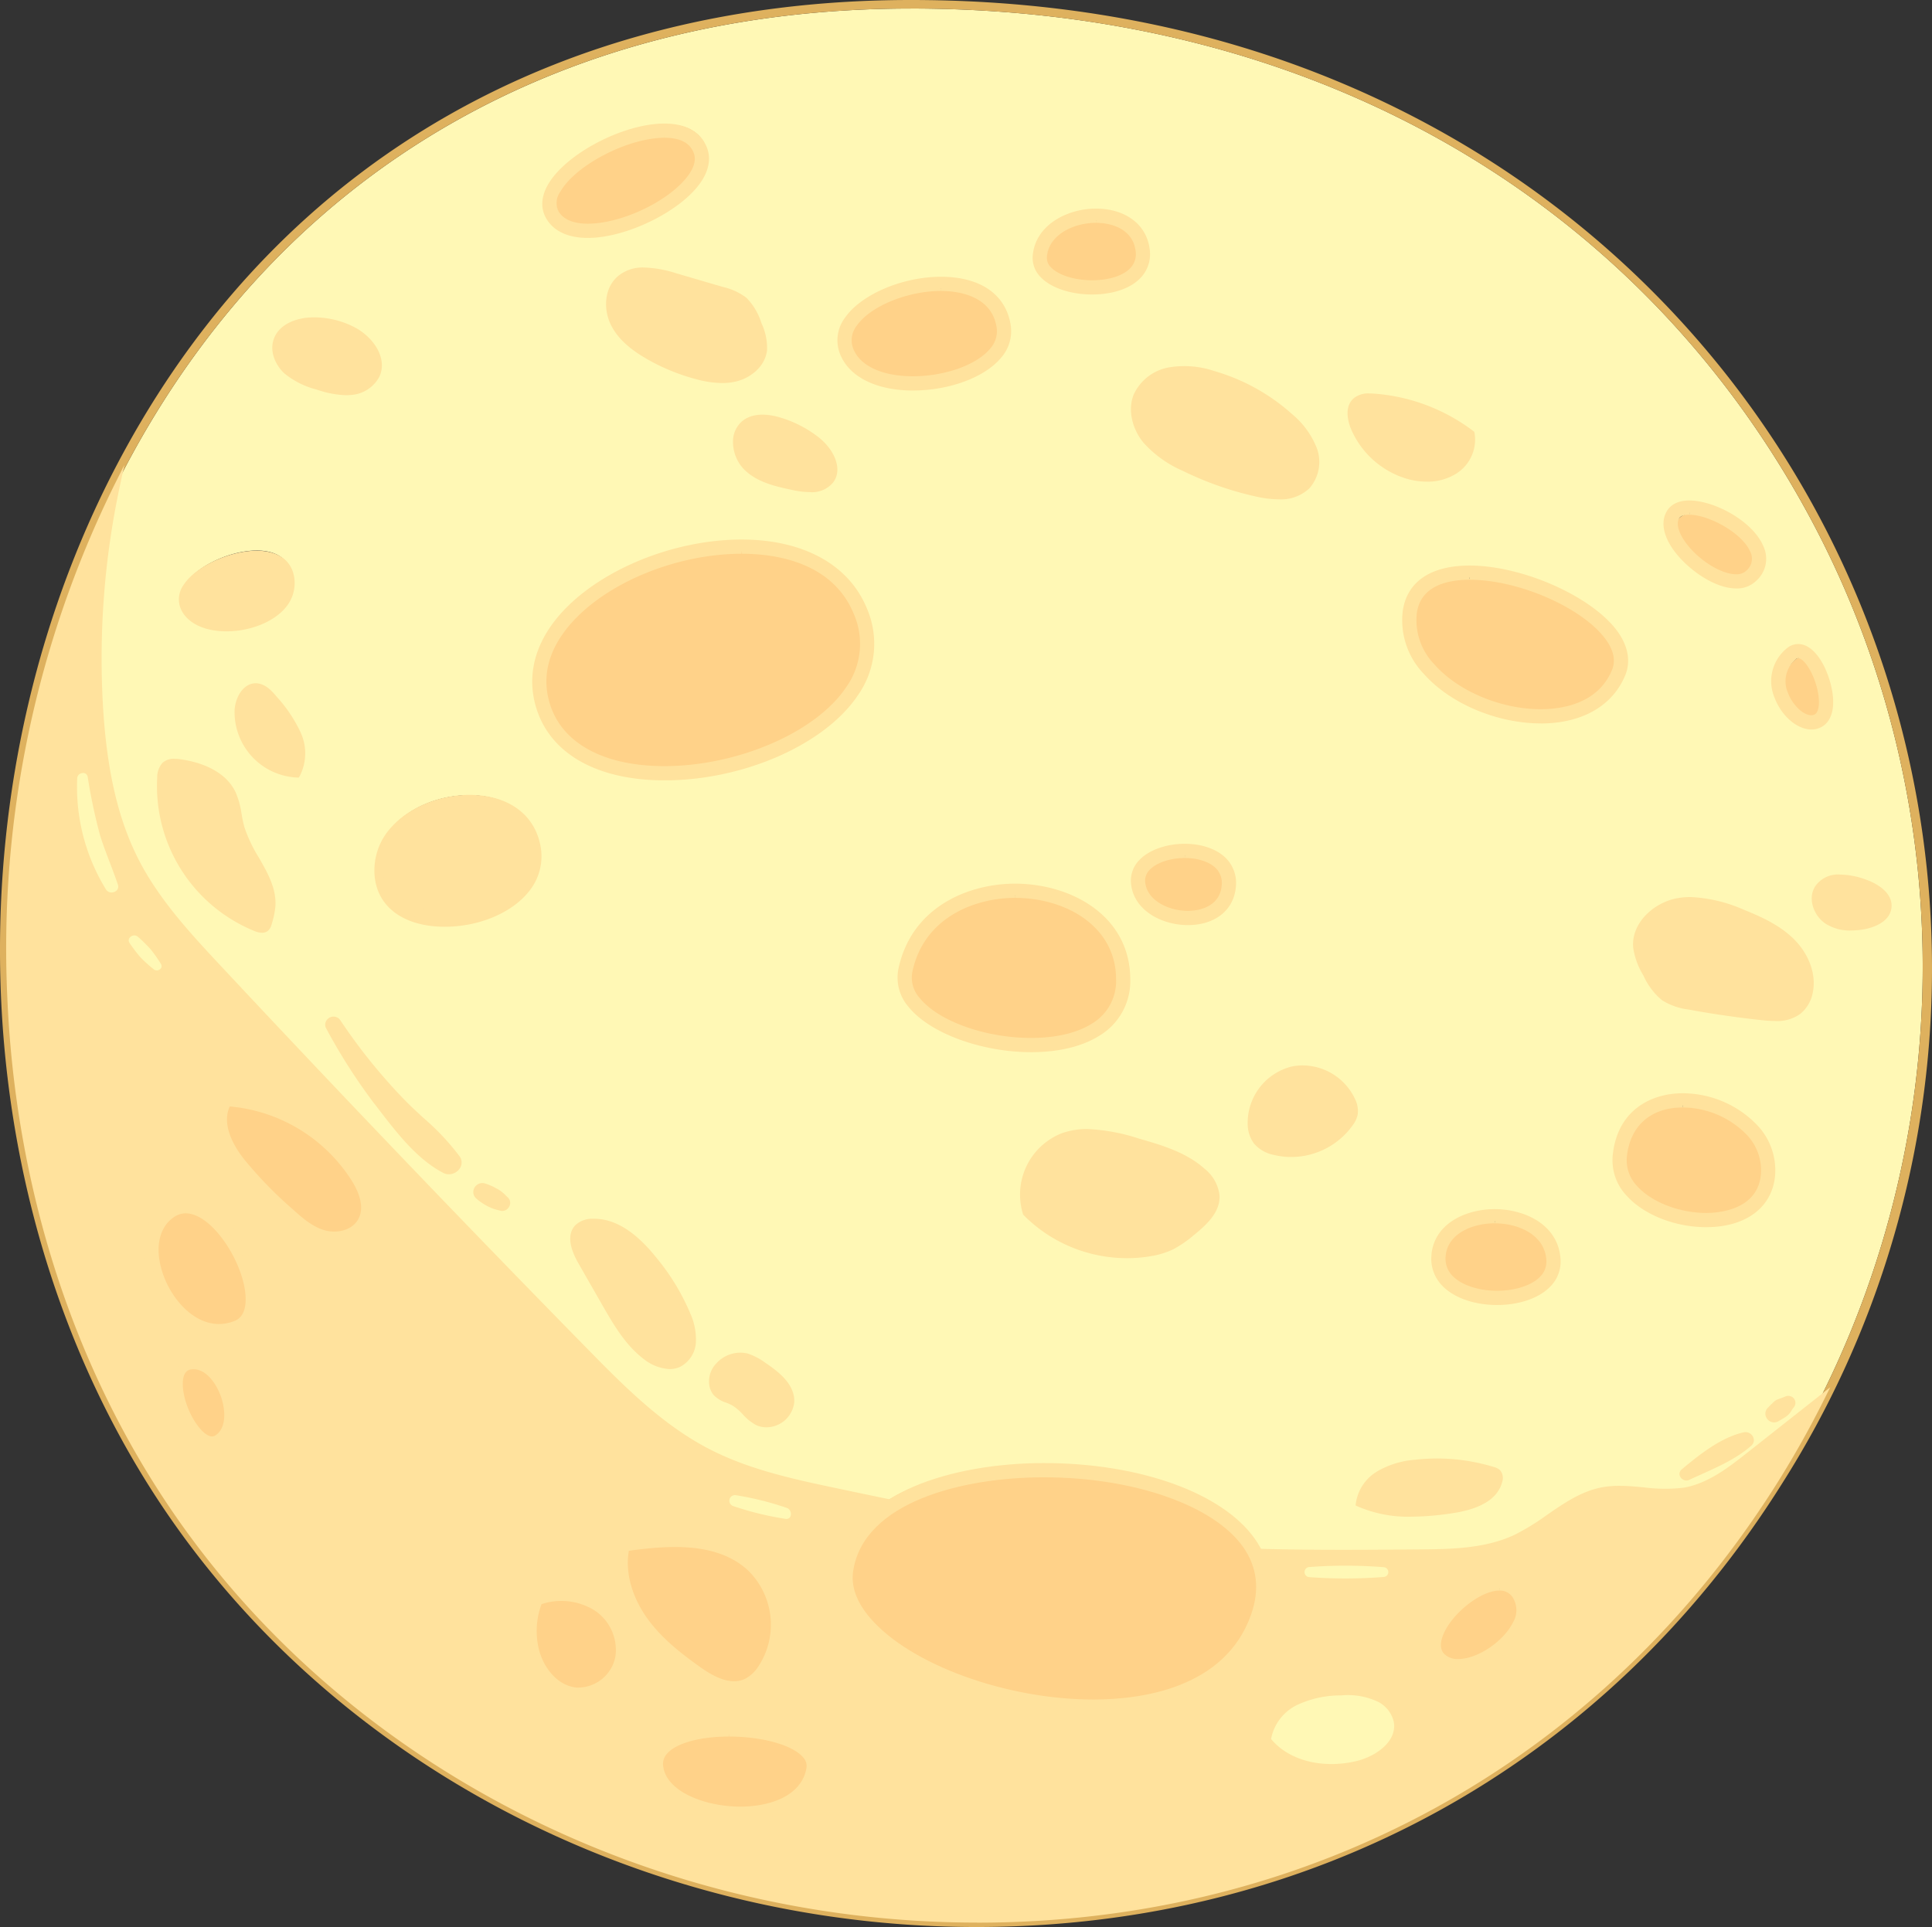 <svg id="Groupe_122" data-name="Groupe 122" xmlns="http://www.w3.org/2000/svg" xmlns:xlink="http://www.w3.org/1999/xlink" width="364.527" height="363.65" viewBox="0 0 364.527 363.65">
  <rect x="0" y="0" width="364.527" height="363.65" fill="#333333" stroke="none"/>
  <defs>
    <clipPath id="clip-path">
      <rect id="Rectangle_227" data-name="Rectangle 227" width="364.527" height="363.65" fill="none"/>
    </clipPath>
  </defs>
  <g id="Groupe_121" data-name="Groupe 121" clip-path="url(#clip-path)">
    <path id="Tracé_1868" data-name="Tracé 1868" d="M33.017,212.484a4.486,4.486,0,0,0-2.613.862c-2.965,2.079-3.84,6.158-2.341,10.908,1.6,5.073,5.964,10.21,11.2,10.21h0a8.348,8.348,0,0,0,3.162-.638c2.835-1.151,2.548-4.956,2.125-7.122-1.26-6.441-6.685-14.22-11.535-14.22" transform="translate(2.022 15.709)" fill="#ffd289"/>
    <path id="Tracé_1869" data-name="Tracé 1869" d="M46.09,98.466c-4.424,0-10.12,2.591-11.951,5.435a2.583,2.583,0,0,0-.361,2.557c.831,1.829,3.31,2.921,6.629,2.921,3.757,0,7.533-1.43,9.4-3.558a4.957,4.957,0,0,0,1.28-4.061c-.363-2.723-2.916-3.295-4.994-3.295" transform="translate(2.483 7.28)" fill="#ffe29d"/>
    <path id="Tracé_1870" data-name="Tracé 1870" d="M40.445,109.953h0c-3.538,0-6.2-1.21-7.119-3.236a3.087,3.087,0,0,1,.4-3.069c1.915-2.974,7.827-5.682,12.4-5.682,3.241,0,5.2,1.336,5.525,3.761a5.469,5.469,0,0,1-1.409,4.486c-1.958,2.237-5.9,3.741-9.8,3.741M46.127,99.04c-4.193,0-9.781,2.523-11.5,5.189a2.065,2.065,0,0,0-.323,2.045c.742,1.63,3.037,2.605,6.142,2.605,3.611,0,7.224-1.356,8.991-3.374a4.441,4.441,0,0,0,1.152-3.635c-.249-1.878-1.751-2.83-4.461-2.83" transform="translate(2.446 7.243)" fill="#ffe29d"/>
    <path id="Tracé_1871" data-name="Tracé 1871" d="M128.66,304.649c-5.538,0-10.123,1.277-11.965,3.335a3.42,3.42,0,0,0-.916,2.791c.568,5.121,8.158,8.179,15.166,8.18h0c5.574,0,11.895-2.014,12.923-7.663a2.9,2.9,0,0,0-.727-2.48c-2.046-2.452-8-4.164-14.482-4.164" transform="translate(8.558 22.523)" fill="#ffd289"/>
    <path id="Tracé_1872" data-name="Tracé 1872" d="M83.6,141.468c-4.966,0-10.069,2.053-13,5.231a9.91,9.91,0,0,0-2.748,7.654c.454,5.671,6.056,7.693,11.146,7.693h0c5.692,0,11.376-2.338,14.145-5.817A8.288,8.288,0,0,0,94.8,148.89c-1.073-4.647-5.261-7.422-11.2-7.422" transform="translate(5.014 10.459)" fill="#ffe29d"/>
    <path id="Tracé_1873" data-name="Tracé 1873" d="M79.038,162.62h-.005c-5.331,0-11.2-2.151-11.68-8.187a10.422,10.422,0,0,1,2.888-8.061c3.031-3.283,8.289-5.4,13.4-5.4,6.211,0,10.594,2.931,11.726,7.838A8.8,8.8,0,0,1,93.6,156.6c-2.865,3.6-8.717,6.02-14.561,6.02m4.6-20.578c-4.822,0-9.772,1.986-12.608,5.058a9.382,9.382,0,0,0-2.608,7.247c.425,5.307,5.758,7.2,10.61,7.2h0c5.535,0,11.05-2.256,13.722-5.615a7.77,7.77,0,0,0,1.558-6.884c-1.012-4.387-5-7.005-10.679-7.005" transform="translate(4.977 10.422)" fill="#ffe29d"/>
    <path id="Tracé_1874" data-name="Tracé 1874" d="M34.1,239.892a3.7,3.7,0,0,0-.659.061c-1.914.348-1.992,2.7-1.868,4.079.4,4.493,3.6,9.617,6,9.618a1.738,1.738,0,0,0,.986-.318c2.225-1.484,2.131-4.929,1.374-7.429-.876-2.9-3.076-6.011-5.831-6.011" transform="translate(2.331 17.736)" fill="#ffd289"/>
    <path id="Tracé_1875" data-name="Tracé 1875" d="M153.251,122.88a14.6,14.6,0,0,0,1.478-14.418c-4.175-10.135-15.345-11.648-21.631-11.648-13.4,0-27.718,6.34-34.039,15.077-3.3,4.566-4.17,9.338-2.574,14.182,2.482,7.536,10.546,11.858,22.122,11.858,14.005,0,28.9-6.47,34.645-15.052" transform="translate(7.076 7.158)" fill="#ffd289"/>
    <path id="Tracé_1876" data-name="Tracé 1876" d="M161.646,67.884h0c6.078,0,12.178-2.173,14.837-5.284a5.487,5.487,0,0,0,1.422-4.553c-1.043-6.609-8.074-7.322-11.05-7.322-6.508,0-13.672,2.964-16.311,6.749a4.949,4.949,0,0,0-.771,4.736c1.309,3.553,5.747,5.675,11.871,5.675" transform="translate(11.051 3.75)" fill="#ffd289"/>
    <path id="Tracé_1877" data-name="Tracé 1877" d="M306.076,102.664a3.158,3.158,0,0,0,2.327-.861,3.453,3.453,0,0,0,.847-4.095c-1.572-3.8-8.091-7.369-12-7.369a2.669,2.669,0,0,0-2.42,1.008c-.751,1.352.088,3.17.655,4.134,2.211,3.76,7.257,7.184,10.586,7.184" transform="translate(21.776 6.679)" fill="#ffd289"/>
    <path id="Tracé_1878" data-name="Tracé 1878" d="M209.421,161.51c3.183,0,6.674-1.421,6.923-5.409a4.427,4.427,0,0,0-1.172-3.447c-1.289-1.372-3.666-2.192-6.358-2.192-2.9,0-5.662.954-7.027,2.428a3.376,3.376,0,0,0-.961,2.629c.289,3.75,4.6,5.991,8.595,5.991" transform="translate(14.847 11.124)" fill="#ffd289"/>
    <path id="Tracé_1879" data-name="Tracé 1879" d="M161.424,177.172c3.637,4.484,12.673,7.738,21.485,7.739h0c4.729,0,8.749-.948,11.629-2.744a9.821,9.821,0,0,0,4.858-8.833c0-10.463-9.861-15.938-19.6-15.938-7.784,0-17.667,3.77-19.9,14.392a6.271,6.271,0,0,0,1.533,5.385" transform="translate(11.812 11.637)" fill="#ffd289"/>
    <path id="Tracé_1880" data-name="Tracé 1880" d="M185.635,259.224c-15.472,0-34.282,4.719-36.369,18.018-.481,3.071.637,6.221,3.324,9.361,7.628,8.922,25.953,15.65,42.624,15.651h.005c9.083,0,25.07-2.115,30.127-16.274,1.747-4.9,1.227-9.38-1.549-13.319-5.664-8.038-21-13.438-38.163-13.438" transform="translate(11.027 19.165)" fill="#ffd289"/>
    <path id="Tracé_1881" data-name="Tracé 1881" d="M104.148,40.94c6.628,0,15.872-4.447,19.392-9.331,1.206-1.673,1.592-3.2,1.145-4.542-.749-2.243-2.8-3.381-6.11-3.381-7.04,0-17.2,5.275-20.129,10.453a4.034,4.034,0,0,0-.278,4.246c1.267,2.111,3.951,2.554,5.98,2.555" transform="translate(7.222 1.751)" fill="#ffd289"/>
    <path id="Tracé_1882" data-name="Tracé 1882" d="M192.932,50.719c3.36,0,6.22-.961,7.653-2.571a4.322,4.322,0,0,0,1.037-3.522c-.5-4.289-4.476-5.819-8.024-5.819-4.484,0-9.434,2.428-9.78,6.928a3,3,0,0,0,.875,2.323c1.5,1.617,4.731,2.661,8.239,2.661" transform="translate(13.589 2.869)" fill="#ffd289"/>
    <path id="Tracé_1883" data-name="Tracé 1883" d="M296.389,194.5c-6.321,0-10.453,3.681-11.05,9.848a7.531,7.531,0,0,0,2.139,5.94c2.823,3.109,8.209,5.2,13.4,5.2h0c2.393,0,10.241-.567,10.824-7.855a10.251,10.251,0,0,0-2.9-7.889,17.577,17.577,0,0,0-12.412-5.243" transform="translate(21.093 14.38)" fill="#ffd289"/>
    <path id="Tracé_1884" data-name="Tracé 1884" d="M315.522,115.956a5.907,5.907,0,0,0-1.63,6.884c.94,2.539,3.142,4.6,4.913,4.6a1.848,1.848,0,0,0,.931-.241c1.117-.638,1.361-2.968.61-5.8-.849-3.2-2.645-5.8-4-5.8a1.26,1.26,0,0,0-.824.352" transform="translate(23.172 8.547)" fill="#ffd289"/>
    <path id="Tracé_1885" data-name="Tracé 1885" d="M263.25,214.778c-4.537,0-9.539,2.151-9.8,6.874a5.087,5.087,0,0,0,1.437,3.916c1.759,1.859,5.147,3.015,8.843,3.015,3.593,0,6.857-1.094,8.517-2.855a4.546,4.546,0,0,0,1.285-3.5c-.3-5.117-5.54-7.449-10.282-7.449" transform="translate(18.737 15.879)" fill="#ffd289"/>
    <path id="Tracé_1886" data-name="Tracé 1886" d="M171.724,1.5C106.8,1.5,54.707,31.247,25.03,85.261-7.989,145.361-6.114,223.608,29.7,279.969c32.116,50.549,91.279,81.954,154.4,81.959h.016c62.739,0,117.685-30.286,150.755-83.1,35-55.891,37.09-126.105,5.453-183.243-33.107-59.8-94.559-94.09-168.6-94.09M314.87,96.773c.464-.838,1.506-1.836,3.825-1.836,4.51,0,11.618,3.86,13.484,8.364a5.041,5.041,0,0,1-1.2,5.851,4.709,4.709,0,0,1-3.466,1.333c-4.291,0-9.755-4.2-11.975-7.978-1.3-2.207-1.531-4.189-.672-5.733M230.859,162.2a6.068,6.068,0,0,1,1.607,4.652c-.263,4.2-3.612,6.918-8.531,6.918-4.666,0-9.828-2.62-10.2-7.478a4.993,4.993,0,0,1,1.384-3.848c1.683-1.816,4.827-2.944,8.209-2.944,3.176,0,5.922.984,7.533,2.7M206.852,39.6c5.33,0,9.107,2.843,9.626,7.242a5.936,5.936,0,0,1-1.435,4.78c-1.757,1.978-4.986,3.112-8.856,3.112-4,0-7.608-1.217-9.421-3.178a4.6,4.6,0,0,1-1.3-3.541c.421-5.466,6.18-8.415,11.386-8.415M212.487,184.5a11.482,11.482,0,0,1-5.619,10.2c-3.133,1.955-7.448,2.987-12.48,2.987h0c-9.255,0-18.817-3.505-22.735-8.335a7.906,7.906,0,0,1-1.857-6.73c2.435-11.566,13.093-15.671,21.481-15.671,10.541,0,21.212,6.028,21.212,17.548M159.941,59.833c2.957-4.24,10.536-7.438,17.633-7.438,7.163,0,11.769,3.165,12.641,8.682a7.121,7.121,0,0,1-1.789,5.851c-2.99,3.5-9.443,5.849-16.061,5.849h0c-6.828,0-11.83-2.516-13.382-6.729a6.553,6.553,0,0,1,.96-6.214M103.933,34.627c3.221-5.688,13.884-11.269,21.529-11.269,4.02,0,6.662,1.55,7.638,4.482.611,1.833.14,3.906-1.365,5.994-3.773,5.233-13.64,10-20.7,10-3.506,0-6.053-1.153-7.361-3.337a5.593,5.593,0,0,1,.258-5.869M41.45,271.939a3.347,3.347,0,0,1-1.879.589h0c-3.831,0-7.2-6.622-7.6-11.085-.293-3.27.866-5.386,3.184-5.809a5.343,5.343,0,0,1,.948-.086c3.6,0,6.3,3.593,7.374,7.155,1.207,3.988.413,7.613-2.022,9.237m3.271-21.38a9.984,9.984,0,0,1-3.768.757h0c-6.013,0-10.958-5.7-12.736-11.336-1.7-5.374-.566-10.244,2.952-12.712a6.062,6.062,0,0,1,3.538-1.153c5.677,0,11.712,8.343,13.115,15.522.883,4.512-.246,7.765-3.1,8.923M53.265,113.81c-2.184,2.495-6.349,4.107-10.607,4.107-3.969,0-7-1.444-8.1-3.864a4.145,4.145,0,0,1,.473-4.1c2.118-3.289,8.336-6.175,13.306-6.175,3.791,0,6.193,1.711,6.592,4.693a6.6,6.6,0,0,1-1.667,5.335m45.919,53.526c-3.107,3.9-9.153,6.426-15.406,6.426h0c-7.412,0-12.3-3.516-12.751-9.176a11.474,11.474,0,0,1,3.17-8.874c3.273-3.547,8.71-5.75,14.186-5.75,6.745,0,11.52,3.241,12.773,8.671a9.956,9.956,0,0,1-1.971,8.7m2.513-34.069c-1.743-5.288-.775-10.692,2.8-15.63,6.6-9.123,21.465-15.745,35.344-15.745,11.383,0,19.81,4.609,23.12,12.646a16.324,16.324,0,0,1-1.629,15.929c-6.116,9.136-21.248,15.766-35.979,15.766h0c-12.318,0-20.94-4.726-23.652-12.966m51.982,200.367c-1.206,6.625-8.284,8.987-14.508,8.987h0c-7.61,0-16.072-3.369-16.766-9.613a5.02,5.02,0,0,1,1.317-4.043c2.17-2.424,7.092-3.872,13.165-3.872,5.854,0,12.985,1.466,15.719,4.742a4.533,4.533,0,0,1,1.075,3.8m83.877-28.415c-3.993,11.184-15.233,17.344-31.643,17.344h0c-17.093,0-35.944-6.972-43.849-16.214-3.007-3.516-4.25-7.1-3.69-10.659,2.243-14.3,21.851-19.38,37.96-19.38,17.938,0,33.434,5.543,39.479,14.12,3.1,4.392,3.684,9.369,1.747,14.789m49.305,1.813c-2.182,4.364-7.787,8.051-12.239,8.051h0a5.7,5.7,0,0,1-4.142-1.573c-1.441-1.441-1.678-3.58-.666-6.025,1.837-4.44,7.726-9.6,12.562-9.6a4.992,4.992,0,0,1,4.157,2.015,6.529,6.529,0,0,1,.329,7.133m4.96-64.788c-1.985,2.1-5.606,3.36-9.688,3.36h0c-4.187,0-7.931-1.314-10.014-3.518a6.734,6.734,0,0,1-1.874-5.112c.321-5.768,6.138-8.395,11.409-8.395,5.472,0,11.526,2.805,11.891,8.964a6.182,6.182,0,0,1-1.723,4.7M290.67,135.871h0c-8.17,0-16.919-3.721-21.768-9.259a14.086,14.086,0,0,1-3.789-11.287c.706-5.294,5-8.209,12.092-8.209,10.085,0,23.289,6.015,27.7,12.621,1.7,2.54,2.089,5.1,1.133,7.419-2.292,5.539-7.9,8.716-15.372,8.716m43.4,85.8c-.462,5.759-5.226,9.338-12.433,9.338h0c-5.707,0-11.434-2.248-14.594-5.727A9.194,9.194,0,0,1,304.5,218.1c.807-8.335,7.064-11.3,12.653-11.3a18.989,18.989,0,0,1,13.595,5.762,11.828,11.828,0,0,1,3.328,9.109m10.668-92.6c.986,3.714.474,6.559-1.368,7.611a3.437,3.437,0,0,1-1.731.452c-2.469,0-5.231-2.431-6.422-5.655a7.454,7.454,0,0,1,2.092-8.666,2.832,2.832,0,0,1,1.872-.741c2.541,0,4.662,3.628,5.558,7" transform="translate(0.11 0.111)" fill="#fff8b5"/>
    <path id="Tracé_1887" data-name="Tracé 1887" d="M259.163,101.678c-4.374,0-9.747,1.182-10.5,6.811a12.525,12.525,0,0,0,3.406,10.014c4.56,5.209,12.82,8.709,20.554,8.709h0c3.992,0,11.1-1,13.882-7.721.753-1.819.422-3.807-.982-5.909-4.165-6.23-16.731-11.9-26.365-11.9" transform="translate(18.377 7.517)" fill="#ffd289"/>
    <path id="Tracé_1888" data-name="Tracé 1888" d="M264.044,279.313c-3.72,0-9.308,4.344-11.073,8.606-.528,1.275-.9,3.051.316,4.269a4.076,4.076,0,0,0,3,1.1h0c3.778,0,8.924-3.413,10.8-7.161a5.016,5.016,0,0,0-.175-5.446,3.4,3.4,0,0,0-2.871-1.37" transform="translate(18.666 20.65)" fill="#ffd289"/>
    <path id="Tracé_1889" data-name="Tracé 1889" d="M341.843,94.921a180.387,180.387,0,0,0-66.332-68.029C245.175,9.047,210.293,0,171.833,0,106.3,0,53.7,30.043,23.729,84.6c-33.294,60.6-31.4,139.5,4.718,196.348,32.409,51.009,92.093,82.7,155.761,82.706h.016c63.3,0,118.752-30.565,152.121-83.852a181.284,181.284,0,0,0,5.5-184.878M334.98,278.943c-33.071,52.811-88.016,83.1-150.756,83.1h-.016c-63.121-.005-122.285-31.41-154.4-81.959C-6,223.719-7.878,145.472,25.141,85.372,54.817,31.358,106.913,1.611,171.833,1.611c74.04,0,135.493,34.294,168.6,94.089,31.636,57.137,29.546,127.352-5.453,183.243" transform="translate(0 0)" fill="#deb15e"/>
    <path id="Tracé_1890" data-name="Tracé 1890" d="M118.549,139.681c14.731-.034,29.848-6.7,35.943-15.85a16.329,16.329,0,0,0,1.593-15.932c-3.33-8.029-11.768-12.619-23.151-12.592-13.879.032-28.729,6.687-35.308,15.825-3.561,4.947-4.517,10.354-2.763,15.636,2.733,8.234,11.364,12.94,23.682,12.912ZM96.393,126.262c-1.607-4.84-.752-9.614,2.541-14.188,6.3-8.751,20.6-15.125,34-15.156,6.286-.015,17.459,1.473,21.658,11.6a14.6,14.6,0,0,1-1.444,14.422c-5.726,8.6-20.606,15.1-34.61,15.133-11.577.026-19.651-4.277-22.15-11.808" transform="translate(6.95 7.046)" fill="#ffe29d"/>
    <path id="Tracé_1891" data-name="Tracé 1891" d="M118.475,140.255c-12.5,0-21.282-4.84-24.084-13.279-1.81-5.453-.829-11.027,2.836-16.12,6.673-9.267,21.705-16.017,35.743-16.049,11.66,0,20.243,4.71,23.648,12.924a16.842,16.842,0,0,1-1.642,16.434c-6.187,9.288-21.49,16.055-36.388,16.09Zm14.593-44.374c-13.815.031-28.482,6.594-34.969,15.6-3.455,4.8-4.384,10.041-2.687,15.154,2.645,7.971,11.053,12.544,23.064,12.544h.107c14.568-.033,29.5-6.6,35.5-15.611a15.81,15.81,0,0,0,1.543-15.428c-3.23-7.792-11.452-12.261-22.558-12.261M118.58,138.644c-11.871,0-20.091-4.439-22.66-12.175-1.665-5.014-.784-9.95,2.615-14.671,6.394-8.88,20.877-15.349,34.439-15.38h.092c6.392,0,17.757,1.55,22.064,11.929a15.111,15.111,0,0,1-1.495,14.924c-5.816,8.731-20.887,15.34-35.055,15.372m14.486-41.689-.09.537c-13.244.03-27.361,6.31-33.569,14.933-3.186,4.426-4.018,9.037-2.468,13.706,2.413,7.269,10.262,11.44,21.534,11.44,13.945-.031,28.632-6.434,34.268-14.893a14.093,14.093,0,0,0,1.4-13.918c-4.067-9.8-14.948-11.267-21.072-11.267Z" transform="translate(6.913 7.009)" fill="#ffe29d"/>
    <path id="Tracé_1892" data-name="Tracé 1892" d="M161.426,69.53h0c6.619-.015,13.067-2.381,16.049-5.886a7.126,7.126,0,0,0,1.775-5.855c-.884-5.515-5.5-8.669-12.662-8.652-7.1.016-14.669,3.231-17.615,7.479a6.553,6.553,0,0,0-.947,6.216c1.561,4.21,6.571,6.713,13.4,6.7m-11.128-12c2.63-3.791,9.788-6.771,16.295-6.786,2.976-.008,10.009.691,11.067,7.3a5.482,5.482,0,0,1-1.411,4.556c-2.652,3.119-8.747,5.305-14.825,5.319h0c-6.125.014-10.568-2.1-11.885-5.648a4.945,4.945,0,0,1,.76-4.737" transform="translate(10.914 3.633)" fill="#ffe29d"/>
    <path id="Tracé_1893" data-name="Tracé 1893" d="M161.4,70.1c-7.028,0-12.2-2.635-13.838-7.048a7.071,7.071,0,0,1,1.008-6.709c3.038-4.378,10.8-7.693,18.055-7.71,7.478,0,12.265,3.318,13.193,9.1a7.642,7.642,0,0,1-1.9,6.287c-3.078,3.618-9.691,6.059-16.456,6.075Zm5.284-20.393c-6.991.016-14.375,3.132-17.23,7.248a6.038,6.038,0,0,0-.884,5.724c1.475,3.974,6.271,6.347,12.83,6.347v.537l.063-.537c6.469-.015,12.756-2.3,15.641-5.7a6.6,6.6,0,0,0,1.654-5.422c-.834-5.212-5.235-8.2-12.074-8.2m-5.22,18.782c-6.39,0-11-2.242-12.39-6a5.455,5.455,0,0,1,.82-5.23c2.72-3.92,10.071-7,16.736-7.017h.047c3.1,0,10.43.755,11.551,7.748a6,6,0,0,1-1.534,4.989c-2.746,3.228-9.008,5.493-15.232,5.507m5.214-17.708-.045.537c-6.35.014-13.315,2.894-15.856,6.556a4.435,4.435,0,0,0-.7,4.244c1.231,3.316,5.462,5.3,11.32,5.3,5.991-.013,11.921-2.123,14.477-5.129a4.971,4.971,0,0,0,1.291-4.123c-.989-6.178-7.666-6.845-10.49-6.845Z" transform="translate(10.877 3.596)" fill="#ffe29d"/>
    <path id="Tracé_1894" data-name="Tracé 1894" d="M286.748,112.431c-4.43-6.6-17.649-12.58-27.733-12.556-7.093.016-11.382,2.941-12.075,8.237a14.092,14.092,0,0,0,3.817,11.278c4.862,5.526,13.617,9.227,21.788,9.209h0c7.476-.017,13.072-3.208,15.351-8.751.953-2.316.555-4.881-1.149-7.417m-.342,6.8c-2.763,6.724-9.872,7.743-13.863,7.753h0c-7.734.017-16-3.463-20.574-8.662a12.523,12.523,0,0,1-3.43-10c.738-5.632,6.107-6.826,10.483-6.836,9.633-.023,22.213,5.622,26.392,11.843,1.409,2.1,1.744,4.085,1,5.907" transform="translate(18.249 7.384)" fill="#ffe29d"/>
    <path id="Tracé_1895" data-name="Tracé 1895" d="M272.52,129.174c-8.3,0-17.188-3.775-22.129-9.393a14.605,14.605,0,0,1-3.947-11.7c.733-5.6,5.211-8.687,12.607-8.7,10.28,0,23.681,6.1,28.18,12.795,1.809,2.691,2.223,5.43,1.2,7.92-2.366,5.754-8.141,9.065-15.847,9.084Zm-13.41-28.726c-6.847.016-10.947,2.775-11.6,7.77a13.566,13.566,0,0,0,3.687,10.854c4.75,5.4,13.319,9.027,21.324,9.027v.537l.06-.537c7.25-.018,12.665-3.086,14.857-8.419.881-2.144.5-4.533-1.1-6.914-4.331-6.447-17.31-12.319-27.23-12.319m13.471,27.115c-7.92,0-16.328-3.555-20.981-8.845a13.055,13.055,0,0,1-3.56-10.43c.625-4.763,4.433-7.288,11.014-7.3h.059c9.77,0,22.533,5.758,26.78,12.082,1.516,2.255,1.869,4.412,1.048,6.409-2.884,7.013-10.235,8.076-14.36,8.087m-13.468-26.041-.057.537c-4.159.01-9.263,1.122-9.95,6.368a12.01,12.01,0,0,0,3.3,9.582c4.462,5.072,12.546,8.48,20.115,8.48,3.914-.01,10.781-.986,13.426-7.421.677-1.645.358-3.463-.945-5.4-4.079-6.075-16.419-11.607-25.888-11.607Z" transform="translate(18.212 7.347)" fill="#ffe29d"/>
    <path id="Tracé_1896" data-name="Tracé 1896" d="M305.939,103.972a4.7,4.7,0,0,0,3.462-1.341,5.042,5.042,0,0,0,1.183-5.853c-1.876-4.5-8.993-8.343-13.5-8.333-2.32.005-3.359,1.006-3.822,1.845-.855,1.545-.618,3.528.686,5.732,2.229,3.768,7.7,7.96,11.994,7.95m-11.271-12.9a2.669,2.669,0,0,1,2.417-1.014c3.9-.01,10.432,3.549,12.013,7.341a3.453,3.453,0,0,1-.839,4.1,3.159,3.159,0,0,1-2.325.867c-3.328.006-8.382-3.405-10.6-7.159-.568-.962-1.411-2.779-.664-4.132" transform="translate(21.644 6.539)" fill="#ffe29d"/>
    <path id="Tracé_1897" data-name="Tracé 1897" d="M305.962,104.546c-4.468,0-10.143-4.329-12.443-8.213-1.4-2.378-1.644-4.544-.694-6.264.532-.965,1.71-2.118,4.292-2.123,4.715,0,12,3.864,14,8.662a5.547,5.547,0,0,1-1.3,6.439,5.218,5.218,0,0,1-3.843,1.5Zm-8.823-15.527a3.565,3.565,0,0,0-3.373,1.568c-.756,1.369-.521,3.167.68,5.2,2.151,3.635,7.409,7.686,11.517,7.686v.537l.013-.537a4.185,4.185,0,0,0,3.083-1.182,4.491,4.491,0,0,0,1.069-5.269c-1.8-4.309-8.645-8-12.988-8m8.833,13.916c-3.56,0-8.726-3.468-11.064-7.423-.627-1.06-1.551-3.077-.672-4.664a3.057,3.057,0,0,1,2.885-1.292h.017c4.1,0,10.8,3.612,12.5,7.672a4,4,0,0,1-.955,4.682,3.681,3.681,0,0,1-2.706,1.025m-8.834-12.842-.014.537c-.7,0-1.614.131-1.948.738-.642,1.161.245,2.9.657,3.6,2.134,3.609,6.961,6.9,10.129,6.9a2.648,2.648,0,0,0,1.953-.709,2.927,2.927,0,0,0,.725-3.512c-1.479-3.544-7.836-7.011-11.5-7.011Z" transform="translate(21.607 6.502)" fill="#ffe29d"/>
    <path id="Tracé_1898" data-name="Tracé 1898" d="M46.029,97.264c-4.97.012-11.181,2.911-13.291,6.205a4.145,4.145,0,0,0-.463,4.1c1.105,2.417,4.135,3.854,8.1,3.846,4.259-.01,8.419-1.631,10.6-4.131a6.6,6.6,0,0,0,1.654-5.339c-.4-2.982-2.812-4.687-6.6-4.678m3.734,8.958c-1.858,2.132-5.631,3.571-9.386,3.579-3.321.008-5.8-1.078-6.637-2.9a2.583,2.583,0,0,1,.354-2.558c1.825-2.849,7.515-5.452,11.939-5.463,2.078-.005,4.632.561,5,3.283a4.956,4.956,0,0,1-1.272,4.064" transform="translate(2.36 7.191)" fill="#ffe29d"/>
    <path id="Tracé_1899" data-name="Tracé 1899" d="M40.382,111.986c-4.167,0-7.367-1.554-8.558-4.159a4.657,4.657,0,0,1,.5-4.609c2.194-3.426,8.615-6.441,13.742-6.453,4.1,0,6.691,1.875,7.134,5.143a7.109,7.109,0,0,1-1.78,5.763c-2.277,2.612-6.6,4.306-11,4.316Zm5.713-14.148c-4.841.011-10.841,2.8-12.867,5.958a3.632,3.632,0,0,0-.427,3.584c1.011,2.212,3.845,3.532,7.581,3.532v.537l.035-.537c4.11-.009,8.112-1.559,10.194-3.948a6.073,6.073,0,0,0,1.526-4.913c-.369-2.717-2.515-4.213-6.042-4.213m-5.68,12.537c-3.555,0-6.205-1.2-7.127-3.22a3.084,3.084,0,0,1,.391-3.069c1.908-2.978,7.813-5.7,12.39-5.711H46.1c3.224,0,5.181,1.332,5.508,3.748a5.471,5.471,0,0,1-1.4,4.489c-1.955,2.242-5.888,3.754-9.79,3.763M46.1,98.912l-.025.537c-4.194.01-9.776,2.545-11.488,5.216a2.062,2.062,0,0,0-.319,2.044c.743,1.624,3.028,2.592,6.116,2.592,3.642-.008,7.252-1.372,9.015-3.395a4.438,4.438,0,0,0,1.146-3.638c-.255-1.871-1.749-2.819-4.445-2.819Z" transform="translate(2.323 7.154)" fill="#ffe29d"/>
    <path id="Tracé_1900" data-name="Tracé 1900" d="M185.85,257.6c-16.109.036-35.7,5.157-37.914,19.467-.55,3.559.7,7.142,3.714,10.65,7.927,9.225,26.794,16.152,43.886,16.113h.006c16.409-.038,27.634-6.225,31.6-17.417,1.923-5.424,1.325-10.4-1.782-14.785-6.064-8.564-21.574-14.071-39.512-14.029m39.776,28.276c-5.024,14.172-21.006,16.324-30.088,16.344h-.005c-16.671.038-35.01-6.649-42.662-15.553-2.692-3.134-3.818-6.281-3.343-9.354,2.056-13.3,20.855-18.067,36.327-18.1,17.162-.04,32.511,5.325,38.194,13.349,2.785,3.933,3.315,8.413,1.578,13.316" transform="translate(10.928 19.044)" fill="#ffe29d"/>
    <path id="Tracé_1901" data-name="Tracé 1901" d="M195.431,304.4c-17.185,0-36.166-7.008-44.15-16.3-3.123-3.634-4.414-7.362-3.838-11.082,2.262-14.644,22.123-19.886,38.445-19.924h.2c18.015,0,33.619,5.6,39.753,14.255,3.212,4.536,3.834,9.675,1.848,15.275-4.049,11.424-15.451,17.737-32.106,17.776Zm-9.344-46.232h-.2c-15.9.038-35.227,5.039-37.385,19.013-.525,3.4.683,6.833,3.59,10.218,7.8,9.08,26.433,15.926,43.336,15.926h.142c16.172-.036,27.217-6.1,31.1-17.06,1.862-5.251,1.286-10.061-1.713-14.294-5.938-8.385-21.2-13.8-38.875-13.8m9.342,44.621c-16.762,0-35.216-6.767-42.927-15.74-2.8-3.259-3.967-6.552-3.467-9.786,2.107-13.64,21.171-18.523,36.855-18.559h.191c17.244,0,32.692,5.456,38.444,13.577,2.891,4.083,3.444,8.729,1.645,13.805-5.134,14.482-21.371,16.68-30.593,16.7Zm-9.348-43.01h-.189c-15.261.035-33.792,4.679-35.8,17.649-.45,2.91.634,5.91,3.22,8.92,7.528,8.761,25.632,15.367,42.113,15.367h.14c8.945-.022,24.675-2.125,29.589-15.987,1.676-4.729,1.168-9.045-1.51-12.826-5.558-7.85-20.655-13.123-37.566-13.123" transform="translate(10.891 19.007)" fill="#ffe29d"/>
    <path id="Tracé_1902" data-name="Tracé 1902" d="M296.456,192.61c-5.589.013-11.839,3-12.626,11.333a9.2,9.2,0,0,0,2.566,7.172c3.166,3.472,8.9,5.706,14.605,5.694h0c7.207-.017,11.963-3.606,12.41-9.367a11.826,11.826,0,0,0-3.35-9.1,18.988,18.988,0,0,0-13.608-5.73m15.351,14.707c-.566,7.289-8.413,7.875-10.807,7.881h0c-5.192.011-10.581-2.066-13.412-5.169a7.539,7.539,0,0,1-2.153-5.935c.584-6.168,4.7-9.859,11.027-9.874a17.57,17.57,0,0,1,12.423,5.215,10.249,10.249,0,0,1,2.924,7.882" transform="translate(20.981 14.24)" fill="#ffe29d"/>
    <path id="Tracé_1903" data-name="Tracé 1903" d="M300.994,217.383c-5.835,0-11.707-2.3-14.957-5.869a9.71,9.71,0,0,1-2.705-7.584c.82-8.693,7.336-11.806,13.16-11.82a19.568,19.568,0,0,1,14,5.9,12.348,12.348,0,0,1,3.492,9.508c-.471,6.067-5.433,9.846-12.945,9.863Zm-4.461-24.2c-5.391.013-11.378,2.868-12.131,10.847a8.674,8.674,0,0,0,2.428,6.76c3.057,3.353,8.616,5.518,14.164,5.518v.537l.043-.537c6.9-.016,11.453-3.416,11.88-8.873a11.313,11.313,0,0,0-3.209-8.693,18.441,18.441,0,0,0-13.175-5.559m4.505,22.588c-5.362,0-10.9-2.148-13.812-5.344a8.05,8.05,0,0,1-2.292-6.347c.613-6.472,4.934-10.345,11.561-10.36h.036a18.142,18.142,0,0,1,12.781,5.387,10.767,10.767,0,0,1,3.066,8.289c-.6,7.745-8.832,8.369-11.341,8.376m-4.506-21.514-.034.537c-6.016.014-9.939,3.524-10.493,9.387a7.019,7.019,0,0,0,2.015,5.522c2.725,2.987,7.941,4.994,12.977,4.994,2.314-.006,9.782-.555,10.313-7.385a9.732,9.732,0,0,0-2.783-7.476,17.023,17.023,0,0,0-11.995-5.042Z" transform="translate(20.944 14.203)" fill="#ffe29d"/>
    <path id="Tracé_1904" data-name="Tracé 1904" d="M263.364,212.965c-5.271.013-11.082,2.653-11.39,8.422a6.734,6.734,0,0,0,1.887,5.108c2.089,2.2,5.836,3.505,10.022,3.5h0c4.082-.01,7.7-1.275,9.679-3.383a6.178,6.178,0,0,0,1.713-4.7c-.378-6.158-6.439-8.95-11.912-8.937m9.025,12.54c-1.656,1.763-4.918,2.865-8.51,2.874-3.7.009-7.088-1.138-8.85-2.994a5.086,5.086,0,0,1-1.447-3.911c.251-4.724,5.248-6.887,9.785-6.9,4.741-.011,9.987,2.309,10.3,7.425a4.546,4.546,0,0,1-1.278,3.5" transform="translate(18.628 15.745)" fill="#ffe29d"/>
    <path id="Tracé_1905" data-name="Tracé 1905" d="M263.874,230.564c-4.311,0-8.187-1.37-10.366-3.663a7.256,7.256,0,0,1-2.034-5.5c.325-6.118,6.409-8.917,11.925-8.931,5.737,0,12.052,2.954,12.449,9.442a6.7,6.7,0,0,1-1.858,5.1c-2.076,2.214-5.841,3.543-10.069,3.553Zm-.437-17.025c-5.061.012-10.6,2.493-10.891,7.913a6.207,6.207,0,0,0,1.741,4.709c1.98,2.084,5.564,3.329,9.587,3.329v.537l.044-.537c3.938-.01,7.411-1.21,9.291-3.214a5.653,5.653,0,0,0,1.568-4.3c-.355-5.795-6.127-8.434-11.34-8.434m.479,15.414c-3.863,0-7.389-1.211-9.24-3.162a5.6,5.6,0,0,1-1.593-4.31c.268-5.072,5.538-7.394,10.32-7.406h.037c4.968,0,10.467,2.482,10.8,7.929a5.065,5.065,0,0,1-1.422,3.9c-1.754,1.869-5.165,3.035-8.9,3.044m-.476-14.34-.034.537c-4.293.01-9.018,2.014-9.251,6.389a4.569,4.569,0,0,0,1.3,3.513c1.656,1.744,4.883,2.828,8.422,2.828,3.489-.009,6.6-1.045,8.16-2.7a4.032,4.032,0,0,0,1.133-3.106c-.291-4.753-5.246-6.919-9.728-6.919Z" transform="translate(18.591 15.708)" fill="#ffe29d"/>
    <path id="Tracé_1906" data-name="Tracé 1906" d="M83.639,140.18c-5.477.013-10.909,2.228-14.175,5.782a11.481,11.481,0,0,0-3.148,8.882c.465,5.657,5.36,9.163,12.772,9.146h0c6.252-.014,12.293-2.551,15.391-6.462a9.952,9.952,0,0,0,1.949-8.707c-1.265-5.427-6.047-8.657-12.792-8.641m9.579,16.348c-2.761,3.487-8.44,5.838-14.131,5.851h0c-5.092.012-10.7-2-11.164-7.667a9.9,9.9,0,0,1,2.73-7.66c2.926-3.184,8.025-5.249,12.99-5.261,5.942-.014,10.137,2.751,11.22,7.4a8.294,8.294,0,0,1-1.644,7.342" transform="translate(4.9 10.364)" fill="#ffe29d"/>
    <path id="Tracé_1907" data-name="Tracé 1907" d="M79.072,164.564c-7.686,0-12.766-3.693-13.254-9.639a12,12,0,0,1,3.289-9.29c3.362-3.661,8.946-5.943,14.567-5.956,7.034,0,11.994,3.385,13.318,9.055a10.476,10.476,0,0,1-2.053,9.163c-3.194,4.035-9.4,6.651-15.809,6.666Zm4.652-23.81c-5.379.012-10.66,2.162-13.827,5.609a10.955,10.955,0,0,0-3.01,8.474c.439,5.336,5.109,8.653,12.185,8.653v.537l.053-.537c6.1-.014,11.973-2.47,14.973-6.259a9.43,9.43,0,0,0,1.847-8.251c-1.2-5.152-5.769-8.226-12.22-8.226m-4.6,22.2c-5.357,0-11.206-2.144-11.7-8.16a10.436,10.436,0,0,1,2.87-8.067c3.024-3.291,8.277-5.423,13.385-5.435h.045c6.185,0,10.558,2.92,11.7,7.81a8.8,8.8,0,0,1-1.746,7.8c-2.858,3.607-8.705,6.041-14.552,6.054m4.6-21.125-.043.537c-4.822.011-9.767,2.008-12.6,5.087a9.385,9.385,0,0,0-2.59,7.253c.436,5.289,5.753,7.174,10.585,7.174,5.58-.012,11.092-2.282,13.757-5.647a7.774,7.774,0,0,0,1.541-6.887c-1.019-4.371-5-6.981-10.652-6.981Z" transform="translate(4.863 10.327)" fill="#ffe29d"/>
    <path id="Tracé_1908" data-name="Tracé 1908" d="M192.673,52.291c3.87-.01,7.1-1.151,8.848-3.133a5.943,5.943,0,0,0,1.424-4.784c-.528-4.4-4.313-7.232-9.641-7.219-5.207.012-10.961,2.975-11.369,8.442a4.6,4.6,0,0,0,1.309,3.538c1.819,1.957,5.431,3.165,9.428,3.156m.635-13.525c3.548-.009,7.523,1.512,8.037,5.8a4.317,4.317,0,0,1-1.029,3.525c-1.429,1.613-4.286,2.581-7.646,2.589-3.509.008-6.745-1.029-8.246-2.642a3,3,0,0,1-.881-2.321c.335-4.5,5.281-6.941,9.764-6.952" transform="translate(13.45 2.747)" fill="#ffe29d"/>
    <path id="Tracé_1909" data-name="Tracé 1909" d="M192.665,52.865c-4.122,0-7.867-1.275-9.776-3.327a5.134,5.134,0,0,1-1.452-3.943c.433-5.79,6.455-8.927,11.9-8.939,5.634,0,9.615,3.02,10.175,7.693a6.47,6.47,0,0,1-1.556,5.2c-1.854,2.1-5.224,3.3-9.249,3.313Zm.711-15.136c-5,.012-10.483,2.8-10.867,7.945a4.082,4.082,0,0,0,1.166,3.133c1.713,1.841,5.157,2.984,8.99,2.984v.537l.044-.537c3.719-.009,6.8-1.084,8.448-2.951a5.426,5.426,0,0,0,1.294-4.364c-.493-4.1-4.055-6.746-9.075-6.746m-.667,13.525c-3.677,0-7.053-1.1-8.64-2.813a3.508,3.508,0,0,1-1.023-2.728c.359-4.823,5.574-7.437,10.3-7.448h.028c3.767,0,7.989,1.648,8.544,6.274a4.829,4.829,0,0,1-1.161,3.945c-1.528,1.726-4.537,2.761-8.046,2.77m.663-12.451-.026.537c-4.241.01-8.918,2.276-9.228,6.454a2.447,2.447,0,0,0,.737,1.916c1.4,1.5,4.462,2.47,7.811,2.47,3.25-.008,5.958-.907,7.287-2.408a3.8,3.8,0,0,0,.9-3.1c-.47-3.928-4.171-5.328-7.478-5.328Z" transform="translate(13.413 2.71)" fill="#ffe29d"/>
    <path id="Tracé_1910" data-name="Tracé 1910" d="M33.124,211.2a6.075,6.075,0,0,0-3.535,1.162c-3.512,2.476-4.631,7.349-2.922,12.719,1.791,5.63,6.751,11.32,12.763,11.307h0a9.977,9.977,0,0,0,3.766-.766c2.849-1.165,3.971-4.421,3.079-8.931-1.42-7.174-7.475-15.5-13.152-15.491m9.463,22.932a8.37,8.37,0,0,1-3.161.645c-5.239.011-9.612-5.115-11.226-10.184-1.51-4.748-.644-8.827,2.316-10.913a4.49,4.49,0,0,1,2.611-.869c4.85-.011,10.294,7.755,11.567,14.194.428,2.163.724,5.968-2.108,7.127" transform="translate(1.913 15.615)" fill="#ffe29d"/>
    <path id="Tracé_1911" data-name="Tracé 1911" d="M39.446,236.966c-6.262,0-11.408-5.877-13.256-11.681-1.783-5.6-.585-10.7,3.125-13.32A6.591,6.591,0,0,1,33.16,210.7c5.936,0,12.222,8.56,13.68,15.924.946,4.787-.293,8.261-3.4,9.532a10.523,10.523,0,0,1-3.969.805Zm-6.273-25.188a5.56,5.56,0,0,0-3.239,1.064c-3.314,2.336-4.356,6.978-2.72,12.117,1.729,5.433,6.485,10.933,12.232,10.933v.537l.018-.537a9.438,9.438,0,0,0,3.565-.726c2.589-1.058,3.593-4.094,2.756-8.33-1.378-6.963-7.188-15.058-12.612-15.058m6.292,23.577c-5.508,0-10.07-5.311-11.739-10.559-1.586-4.981-.645-9.285,2.517-11.515a5.01,5.01,0,0,1,2.919-.967h.011c5.175,0,10.747,7.862,12.085,14.627.795,4.015-.07,6.76-2.431,7.728a8.91,8.91,0,0,1-3.361.685m-6.292-22.5-.009.537a3.963,3.963,0,0,0-2.3.77c-2.76,1.945-3.55,5.8-2.113,10.312,1.551,4.876,5.723,9.81,10.7,9.81a7.864,7.864,0,0,0,2.973-.6c2.475-1.015,2.181-4.524,1.785-6.527-1.225-6.193-6.557-13.76-11.031-13.76Z" transform="translate(1.876 15.578)" fill="#ffe29d"/>
    <path id="Tracé_1912" data-name="Tracé 1912" d="M128.983,303.147c-6.073.014-10.992,1.473-13.156,3.9a5.016,5.016,0,0,0-1.308,4.047c.708,6.242,9.179,9.59,16.789,9.574h0c6.223-.015,13.3-2.393,14.486-9.021a4.529,4.529,0,0,0-1.084-3.8c-2.742-3.27-9.876-4.719-15.73-4.706m15.228,8.219c-1.014,5.652-7.331,7.681-12.905,7.694h0c-7.007.015-14.6-3.026-15.183-8.146a3.419,3.419,0,0,1,.91-2.792c1.836-2.062,6.418-3.351,11.957-3.364,6.48-.015,12.439,1.683,14.491,4.13a2.9,2.9,0,0,1,.733,2.478" transform="translate(8.464 22.412)" fill="#ffe29d"/>
    <path id="Tracé_1913" data-name="Tracé 1913" d="M131.288,321.243c-7.818,0-16.526-3.522-17.267-10.05a5.532,5.532,0,0,1,1.44-4.463c2.265-2.542,7.333-4.068,13.557-4.083,6.029,0,13.3,1.514,16.141,4.9a5.045,5.045,0,0,1,1.2,4.236c-1.248,6.954-8.573,9.448-15.014,9.461ZM129.1,303.721c-6,.015-10.766,1.407-12.831,3.723a4.5,4.5,0,0,0-1.175,3.628c.67,5.91,8.847,9.1,16.2,9.1v.537l.056-.537c6.008-.013,12.828-2.274,13.96-8.578a4.012,4.012,0,0,0-.965-3.356c-2.616-3.119-9.54-4.515-15.243-4.515m2.249,15.911c-7.276,0-15.109-3.225-15.721-8.62a3.979,3.979,0,0,1,1.043-3.211c1.934-2.172,6.668-3.529,12.357-3.543h.085c6.7,0,12.652,1.737,14.819,4.322a3.447,3.447,0,0,1,.851,2.918c-1.073,5.979-7.642,8.123-13.433,8.135m-2.237-14.837-.083.537c-5.392.014-9.82,1.233-11.558,3.184a2.872,2.872,0,0,0-.776,2.374c.543,4.8,7.849,7.668,14.6,7.668,5.41-.012,11.477-1.923,12.432-7.25a2.356,2.356,0,0,0-.615-2.038c-1.944-2.319-7.7-3.938-14-3.938Z" transform="translate(8.427 22.375)" fill="#ffe29d"/>
    <path id="Tracé_1914" data-name="Tracé 1914" d="M264.305,277.5c-4.835.011-10.71,5.186-12.539,9.63-1.006,2.446-.765,4.586.68,6.023a5.7,5.7,0,0,0,4.145,1.564h0c4.453-.01,10.049-3.709,12.22-8.079a6.53,6.53,0,0,0-.345-7.132,4.991,4.991,0,0,0-4.163-2.005m3.065,8.42c-1.865,3.752-7,7.177-10.781,7.186h0a4.073,4.073,0,0,1-3.006-1.094c-1.221-1.215-.852-2.992-.326-4.269,1.756-4.266,7.334-8.623,11.053-8.631a3.4,3.4,0,0,1,2.874,1.364,5.015,5.015,0,0,1,.188,5.445" transform="translate(18.568 20.516)" fill="#ffe29d"/>
    <path id="Tracé_1915" data-name="Tracé 1915" d="M256.61,295.288a6.213,6.213,0,0,1-4.505-1.719c-1.609-1.6-1.892-3.946-.8-6.608,1.892-4.6,8-9.951,13.034-9.963a5.523,5.523,0,0,1,4.594,2.219,7.043,7.043,0,0,1,.4,7.694c-2.251,4.53-8.067,8.367-12.7,8.378Zm7.748-17.216c-4.647.012-10.293,5.008-12.058,9.3-.918,2.233-.718,4.164.562,5.437a5.167,5.167,0,0,0,3.748,1.407v.537l.018-.537c4.272-.011,9.649-3.573,11.741-7.782a6.019,6.019,0,0,0-.292-6.569,4.474,4.474,0,0,0-3.719-1.791m-7.73,15.605a4.6,4.6,0,0,1-3.387-1.25c-1.133-1.128-1.287-2.805-.444-4.853,1.857-4.515,7.577-8.956,11.548-8.965h.014a3.908,3.908,0,0,1,3.291,1.579,5.514,5.514,0,0,1,.238,6.005c-1.942,3.908-7.309,7.476-11.26,7.484m7.731-14.531-.012.537c-3.474.008-8.9,4.273-10.557,8.3-.463,1.124-.8,2.677.207,3.683a3.559,3.559,0,0,0,2.612.938c3.618-.009,8.529-3.291,10.318-6.888a4.514,4.514,0,0,0-.136-4.882,2.85,2.85,0,0,0-2.432-1.15Z" transform="translate(18.531 20.479)" fill="#ffe29d"/>
    <path id="Tracé_1916" data-name="Tracé 1916" d="M314.36,114.412a7.458,7.458,0,0,0-2.073,8.67c1.2,3.222,3.967,5.647,6.437,5.641a3.433,3.433,0,0,0,1.729-.456c1.841-1.057,2.344-3.9,1.35-7.614-.9-3.369-3.032-6.991-5.574-6.986a2.836,2.836,0,0,0-1.87.745m5.888,6.657c.757,2.829.519,5.16-.6,5.8a1.855,1.855,0,0,1-.931.243c-1.77,0-3.978-2.055-4.924-4.592a5.91,5.91,0,0,1,1.615-6.888,1.264,1.264,0,0,1,.823-.354c1.356,0,3.157,2.595,4.014,5.792" transform="translate(23.045 8.404)" fill="#ffe29d"/>
    <path id="Tracé_1917" data-name="Tracé 1917" d="M318.753,129.3c-2.681,0-5.661-2.575-6.933-5.991a7.97,7.97,0,0,1,2.226-9.264,3.36,3.36,0,0,1,2.22-.875c2.847,0,5.109,3.708,6.094,7.384,1.061,3.961.463,7.033-1.6,8.219a3.974,3.974,0,0,1-2,.527Zm-2.48-15.057a2.314,2.314,0,0,0-1.526.615,6.943,6.943,0,0,0-1.92,8.075c1.124,3.017,3.671,5.292,5.926,5.292v.537l.008-.537a2.91,2.91,0,0,0,1.463-.386c1.616-.927,2.025-3.548,1.1-7.01-.875-3.273-2.891-6.587-5.047-6.587m2.485,13.446c-2.014,0-4.395-2.17-5.428-4.942a6.416,6.416,0,0,1,1.767-7.482,1.8,1.8,0,0,1,1.171-.484h0c1.865,0,3.729,3.19,4.532,6.19.833,3.115.5,5.63-.848,6.4a2.389,2.389,0,0,1-1.2.314m-2.486-12.372v.537a.706.706,0,0,0-.473.224,5.4,5.4,0,0,0-1.463,6.293c.858,2.3,2.88,4.243,4.416,4.243a1.336,1.336,0,0,0,.669-.172c.747-.43,1.106-2.352.345-5.2-.827-3.086-2.527-5.393-3.493-5.393Z" transform="translate(23.008 8.367)" fill="#ffe29d"/>
    <path id="Tracé_1918" data-name="Tracé 1918" d="M103.865,42.719h0c7.06-.016,16.915-4.806,20.675-10.048,1.5-2.091,1.967-4.165,1.352-6-.984-2.93-3.629-4.473-7.649-4.463-7.645.017-18.3,5.623-21.5,11.318A5.6,5.6,0,0,0,96.5,39.4c1.313,2.179,3.862,3.327,7.367,3.32m-5.72-8.4c2.919-5.184,13.064-10.482,20.1-10.5,3.306-.009,5.364,1.124,6.117,3.366.45,1.339.069,2.868-1.134,4.545-3.509,4.892-12.741,9.36-19.37,9.375-2.029,0-4.713-.433-5.985-2.541a4.035,4.035,0,0,1,.268-4.247" transform="translate(7.081 1.642)" fill="#ffe29d"/>
    <path id="Tracé_1919" data-name="Tracé 1919" d="M103.869,43.294c-3.687,0-6.382-1.238-7.794-3.58-1.142-1.891-1.06-4.108.235-6.41,3.284-5.831,14.166-11.574,21.97-11.592,4.288,0,7.1,1.67,8.158,4.829.673,2,.18,4.243-1.424,6.481-3.845,5.358-13.906,10.255-21.11,10.272Zm14.45-20.509c-7.523.017-17.943,5.489-21.073,11.045a5.092,5.092,0,0,0-.251,5.329c1.207,2,3.584,3.061,6.874,3.061v.537l.032-.537c6.917-.016,16.564-4.7,20.241-9.824,1.4-1.946,1.837-3.852,1.278-5.512-1.137-3.387-4.489-4.1-7.1-4.1M103.9,41.683c-2.187,0-5.05-.486-6.446-2.8-.837-1.386-.749-3,.261-4.789,3-5.319,13.376-10.754,20.57-10.772h.035c3.542,0,5.759,1.255,6.592,3.732.508,1.512.1,3.2-1.206,5.029-3.593,5.008-13.033,9.584-19.807,9.6M118.32,23.859l-.033.537c-6.884.016-16.794,5.176-19.637,10.224a3.54,3.54,0,0,0-.277,3.707c1.137,1.886,3.617,2.282,5.5,2.282,6.511-.015,15.538-4.378,18.962-9.152,1.1-1.528,1.453-2.9,1.061-4.062-.669-1.99-2.544-3-5.574-3Z" transform="translate(7.044 1.605)" fill="#ffe29d"/>
    <path id="Tracé_1920" data-name="Tracé 1920" d="M34.275,238.608a5.44,5.44,0,0,0-.949.088c-2.316.428-3.471,2.547-3.169,5.816.413,4.463,3.8,11.074,7.629,11.067h0a3.335,3.335,0,0,0,1.877-.593c2.431-1.629,3.216-5.256,2-9.241-1.086-3.559-3.792-7.146-7.389-7.137m4.492,15.04a1.738,1.738,0,0,1-.985.32c-2.4,0-5.606-5.111-6.022-9.6-.128-1.374-.055-3.731,1.858-4.083a3.713,3.713,0,0,1,.659-.062c2.757-.006,4.963,3.1,5.845,6,.764,2.5.866,5.943-1.356,7.433" transform="translate(2.226 17.641)" fill="#ffe29d"/>
    <path id="Tracé_1921" data-name="Tracé 1921" d="M37.815,256.153c-4.26,0-7.73-6.955-8.157-11.554-.326-3.526,1.021-5.916,3.607-6.393,4.369-.79,7.708,3.35,8.949,7.421,1.287,4.216.417,8.079-2.216,9.843a3.857,3.857,0,0,1-2.175.684Zm-3.491-16.971a4.9,4.9,0,0,0-.866.079c-2.75.508-2.891,3.5-2.73,5.239.386,4.161,3.6,10.579,7.087,10.579v.537l.006-.537a2.813,2.813,0,0,0,1.581-.5c2.231-1.495,2.931-4.885,1.785-8.638-1.026-3.365-3.546-6.758-6.863-6.758m3.5,15.36c-2.9,0-6.148-5.685-6.557-10.092-.247-2.687.568-4.342,2.3-4.661a4.267,4.267,0,0,1,.755-.071h.011c3.025,0,5.413,3.306,6.35,6.376.817,2.675.9,6.383-1.571,8.036a2.239,2.239,0,0,1-1.283.411m-3.5-14.286-.008.537a3.225,3.225,0,0,0-.562.054c-1.495.276-1.533,2.314-1.423,3.505.408,4.4,3.568,9.117,5.483,9.117a1.2,1.2,0,0,0,.689-.229c1.978-1.326,1.851-4.507,1.142-6.83-.826-2.705-2.843-5.617-5.322-5.617Z" transform="translate(2.189 17.604)" fill="#ffe29d"/>
    <path id="Tracé_1922" data-name="Tracé 1922" d="M158.332,171.5a7.906,7.906,0,0,0,1.873,6.727c3.928,4.82,13.5,8.3,22.753,8.282h0c5.031-.012,9.344-1.055,12.474-3.018a11.478,11.478,0,0,0,5.594-10.213c-.026-11.52-10.711-17.523-21.253-17.5-8.387.019-19.036,4.149-21.444,15.72m21.447-14.109c9.741-.023,19.615,5.428,19.639,15.892a9.821,9.821,0,0,1-4.838,8.845c-2.875,1.8-6.894,2.76-11.622,2.771h0c-8.812.019-17.855-3.214-21.5-7.69a6.272,6.272,0,0,1-1.544-5.381C162.12,161.2,172,157.408,179.779,157.39" transform="translate(11.694 11.517)" fill="#ffe29d"/>
    <path id="Tracé_1923" data-name="Tracé 1923" d="M182.914,187.081c-9.373,0-19.084-3.567-23.09-8.48a8.428,8.428,0,0,1-1.982-7.176c2.473-11.886,13.38-16.127,21.968-16.148,10.84,0,21.764,6.2,21.792,18.036a12,12,0,0,1-5.846,10.67c-3.213,2.015-7.625,3.086-12.757,3.1Zm-3.039-30.729c-8.248.019-18.638,4.036-20.981,15.293a7.388,7.388,0,0,0,1.763,6.278c3.818,4.684,13.178,8.085,22.257,8.085v.537l.079-.537c4.934-.012,9.149-1.026,12.192-2.935a10.966,10.966,0,0,0,5.343-9.757c-.026-11.137-10.41-16.964-20.654-16.964m3.12,29.119c-9.011,0-18.2-3.317-21.922-7.887a6.785,6.785,0,0,1-1.653-5.83c2.277-10.941,12.41-14.845,20.4-14.864h.061c9.978,0,20.091,5.642,20.116,16.428a10.33,10.33,0,0,1-5.09,9.3c-2.96,1.856-7.077,2.842-11.907,2.852m-3.119-28.045-.059.537c-7.582.018-17.2,3.7-19.346,14.009a5.757,5.757,0,0,0,1.435,4.933c3.538,4.341,12.373,7.492,21.007,7.492,4.707-.011,8.628-.94,11.418-2.689a9.312,9.312,0,0,0,4.587-8.388c-.023-10.081-9.6-15.356-19.042-15.356Z" transform="translate(11.657 11.48)" fill="#ffe29d"/>
    <path id="Tracé_1924" data-name="Tracé 1924" d="M199.2,155.589c.386,4.855,5.553,7.465,10.218,7.454,4.921-.012,8.263-2.735,8.516-6.939a6.073,6.073,0,0,0-1.617-4.649c-1.615-1.711-4.363-2.688-7.539-2.681-3.381.008-6.523,1.143-8.2,2.963a5,5,0,0,0-1.377,3.851m2.561-2.76c1.362-1.478,4.119-2.437,7.021-2.443,2.692-.006,5.071.807,6.363,2.176a4.431,4.431,0,0,1,1.18,3.445c-.239,3.989-3.728,5.418-6.911,5.426-4,.01-8.311-2.222-8.609-5.971a3.379,3.379,0,0,1,.955-2.632" transform="translate(14.726 10.999)" fill="#ffe29d"/>
    <path id="Tracé_1925" data-name="Tracé 1925" d="M209.426,163.616c-4.894,0-10.314-2.786-10.723-7.949a5.512,5.512,0,0,1,1.515-4.257c1.776-1.927,5.071-3.127,8.6-3.136,3.344,0,6.221,1.038,7.929,2.849a6.591,6.591,0,0,1,1.763,5.049c-.273,4.51-3.824,7.433-9.051,7.444Zm-.575-14.268c-3.271.008-6.263,1.077-7.844,2.79a4.467,4.467,0,0,0-1.235,3.444c.359,4.521,5.242,6.96,9.654,6.96v.537l.028-.537c4.613-.011,7.746-2.537,7.981-6.435a5.542,5.542,0,0,0-1.472-4.246c-1.507-1.6-4.1-2.513-7.112-2.513m.6,12.657c-4.257,0-8.824-2.419-9.146-6.465A3.9,3.9,0,0,1,201.4,152.5c1.461-1.583,4.371-2.61,7.417-2.617h.032c2.823,0,5.337.876,6.723,2.345a4.942,4.942,0,0,1,1.325,3.846c-.262,4.359-4.018,5.922-7.445,5.929m-.6-11.583-.03.537c-2.761.006-5.362.9-6.628,2.27a2.858,2.858,0,0,0-.814,2.225c.273,3.428,4.306,5.477,8.049,5.477,2.963-.006,6.182-1.3,6.4-4.921a3.915,3.915,0,0,0-1.034-3.044c-1.187-1.258-3.409-2.008-5.942-2.008Z" transform="translate(14.689 10.962)" fill="#ffe29d"/>
    <path id="Tracé_1926" data-name="Tracé 1926" d="M329.953,268.187c-3.71,2.928-7.631,5.952-12.288,6.76-5.121.89-10.439-1.041-15.541-.045-6.116,1.193-10.657,6.281-16.3,8.928-5.6,2.628-12.017,2.729-18.207,2.78-10.164.086-20.337.169-30.494-.129a15.53,15.53,0,0,1,.546,12.775c-3.994,11.184-15.234,17.344-31.642,17.344h-.006c-17.093,0-35.943-6.972-43.849-16.215-3.006-3.515-4.247-7.1-3.689-10.659.858-5.474,4.266-9.593,9.041-12.6q-4.747-.984-9.49-1.985c-8.439-1.778-17-3.6-24.652-7.567-8.859-4.592-16.028-11.808-23.015-18.932q-35.09-35.778-69.305-72.406c-5.679-6.08-11.408-12.272-15.27-19.641-4.729-9.021-6.4-19.335-7.012-29.5a156.156,156.156,0,0,1,3.157-41.67C-7.7,144.641-4.8,219.543,29.809,274.008c32.116,50.548,91.28,81.953,154.4,81.958h.015c62.74,0,117.686-30.286,150.756-83.1q4.749-7.582,8.68-15.5l-13.71,10.816m-288.389-2.21a3.345,3.345,0,0,1-1.879.589c-3.831,0-7.2-6.621-7.6-11.084-.3-3.27.866-5.387,3.183-5.809a5.342,5.342,0,0,1,.948-.087c3.6,0,6.3,3.593,7.374,7.156,1.207,3.986.413,7.612-2.022,9.236m3.27-21.379a9.969,9.969,0,0,1-3.767.756h0c-6.013,0-10.959-5.7-12.738-11.336-1.7-5.374-.565-10.244,2.952-12.712a6.077,6.077,0,0,1,3.539-1.153c5.677,0,11.712,8.344,13.116,15.522.882,4.513-.248,7.766-3.1,8.924m108.958,83.073c-1.2,6.625-8.283,8.988-14.507,8.988h0c-7.61,0-16.074-3.37-16.767-9.614A5.018,5.018,0,0,1,123.833,323c2.17-2.425,7.091-3.873,13.165-3.873,5.853,0,12.984,1.467,15.719,4.742a4.529,4.529,0,0,1,1.074,3.8m133.184-26.6c-2.182,4.364-7.787,8.051-12.238,8.051h0a5.7,5.7,0,0,1-4.143-1.573c-1.441-1.441-1.676-3.581-.665-6.024,1.839-4.441,7.726-9.6,12.561-9.6a5,5,0,0,1,4.158,2.015,6.531,6.531,0,0,1,.329,7.133" transform="translate(0.119 6.316)" fill="#ffe29d"/>
    <path id="Tracé_1927" data-name="Tracé 1927" d="M184.268,356.778h-.019c-63.3-.005-122.641-31.506-154.855-82.207-17-26.761-26.724-58.843-28.112-92.777A197.545,197.545,0,0,1,21.5,85.461l1.874-3.745-.869,4.1a155.486,155.486,0,0,0-3.148,41.526c.739,12.341,2.948,21.646,6.952,29.286,3.9,7.438,9.9,13.859,15.188,19.523,22.693,24.293,46.008,48.651,69.3,72.4,6.519,6.646,13.908,14.18,22.879,18.829,7.645,3.964,16.221,5.771,24.516,7.519q4.739,1,9.488,1.985l1.3.271-1.128.71c-5.065,3.184-8.024,7.3-8.8,12.226-.533,3.4.668,6.838,3.568,10.227,7.813,9.136,26.489,16.026,43.441,16.027,16.172,0,27.23-6.033,31.143-16.989a15.038,15.038,0,0,0-.517-12.35l-.417-.809.91.027c4.869.143,10.023.209,16.217.209,4.752,0,9.505-.04,14.256-.079,5.8-.049,12.384-.105,17.983-2.731a44.384,44.384,0,0,0,6.2-3.8c3.141-2.171,6.389-4.415,10.223-5.165a17.9,17.9,0,0,1,3.433-.3c1.542,0,3.109.149,4.626.292a30.407,30.407,0,0,0,7.492.055c4.633-.805,8.572-3.911,12.047-6.653l15.592-12.3-1.071,2.147c-2.667,5.35-5.6,10.58-8.7,15.545-33.168,52.967-88.286,83.349-151.207,83.349m0-.537V355.7c62.549,0,117.331-30.195,150.3-82.845,2.669-4.261,5.205-8.72,7.554-13.283l-11.8,9.307c-3.575,2.82-7.627,6.017-12.527,6.868a31.325,31.325,0,0,1-7.778-.043c-1.492-.142-3.032-.288-4.524-.288a16.64,16.64,0,0,0-3.228.285c-3.612.7-6.626,2.787-9.818,4.993a45.134,45.134,0,0,1-6.356,3.893c-5.812,2.725-12.516,2.782-18.431,2.832-4.752.04-9.509.079-14.264.079-5.834,0-10.747-.059-15.368-.185a16.19,16.19,0,0,1,.185,12.394c-4.077,11.415-15.494,17.7-32.147,17.7-17.241,0-36.268-7.054-44.263-16.4-3.112-3.64-4.4-7.37-3.812-11.09.766-4.882,3.524-9,8.2-12.251q-4.117-.855-8.23-1.724c-8.364-1.761-17.013-3.584-24.788-7.615C124.05,263.6,116.6,256,110.021,249.3,86.727,225.544,63.407,201.18,40.707,176.88c-5.337-5.714-11.387-12.191-15.354-19.758-4.078-7.778-6.323-17.223-7.072-29.72a156.128,156.128,0,0,1,2.359-37.732C-7.286,148.693-3.631,220.589,30.3,273.994c32.018,50.4,91.008,81.7,153.948,81.71Zm-44.943-18.772c-7.844,0-16.574-3.538-17.3-10.091a5.527,5.527,0,0,1,1.451-4.459c2.27-2.538,7.341-4.052,13.566-4.052,5.979,0,13.286,1.526,16.13,4.936a5.053,5.053,0,0,1,1.191,4.239c-1.264,6.95-8.6,9.427-15.036,9.427m-2.285-17.528c-5.924,0-10.7,1.38-12.765,3.693a4.5,4.5,0,0,0-1.185,3.626c.659,5.932,8.855,9.134,16.232,9.135,6.008,0,12.836-2.245,13.982-8.546a4.008,4.008,0,0,0-.959-3.358c-2.623-3.142-9.577-4.549-15.306-4.549m137.736-10.01a6.23,6.23,0,0,1-4.523-1.73c-1.6-1.6-1.882-3.951-.78-6.61,1.9-4.593,8.02-9.933,13.057-9.933a5.514,5.514,0,0,1,4.588,2.229,7.041,7.041,0,0,1,.379,7.695c-2.262,4.526-8.088,8.349-12.721,8.349m7.754-17.2c-4.633,0-10.29,4.983-12.065,9.27-.925,2.231-.729,4.161.547,5.439a5.181,5.181,0,0,0,3.764,1.415c4.273,0,9.659-3.552,11.761-7.755a6.02,6.02,0,0,0-.278-6.57,4.477,4.477,0,0,0-3.729-1.8m-242.8-25.356c-4.265,0-7.724-6.968-8.139-11.574-.318-3.527,1.036-5.913,3.622-6.386a5.954,5.954,0,0,1,1.045-.095c3.872,0,6.751,3.786,7.887,7.537,1.277,4.219.4,8.08-2.238,9.838a3.874,3.874,0,0,1-2.177.679M36.25,250.4a4.9,4.9,0,0,0-.853.077c-2.754.5-2.9,3.493-2.745,5.233.376,4.167,3.58,10.594,7.069,10.6a2.816,2.816,0,0,0,1.582-.5c2.234-1.49,2.943-4.878,1.806-8.634-1.021-3.371-3.538-6.773-6.859-6.773m4.853-4.231c-6.272,0-11.414-5.893-13.25-11.711-1.77-5.6-.561-10.706,3.155-13.314a6.6,6.6,0,0,1,3.847-1.251c5.927,0,12.2,8.576,13.642,15.955.936,4.789-.311,8.261-3.424,9.525a10.5,10.5,0,0,1-3.97.8m-6.248-25.2a5.552,5.552,0,0,0-3.23,1.056c-3.318,2.328-4.371,6.97-2.747,12.112,1.718,5.446,6.469,10.959,12.225,10.961a9.446,9.446,0,0,0,3.567-.716c2.592-1.054,3.6-4.087,2.776-8.324-1.365-6.977-7.161-15.088-12.59-15.088" transform="translate(0.082 6.041)" fill="#ffe29d"/>
    <path id="Tracé_1928" data-name="Tracé 1928" d="M264.062,258.374a36.065,36.065,0,0,0-14.7-1.346,16.338,16.338,0,0,0-6.782,2.062,7.9,7.9,0,0,0-3.877,5.7c5.428,2.47,11.692,2.135,17.591,1.264,3.69-.546,8.045-1.894,8.973-5.507a1.81,1.81,0,0,0-.229-1.67,2.109,2.109,0,0,0-.974-.507" transform="translate(17.648 18.985)" fill="#ffe29d"/>
    <path id="Tracé_1929" data-name="Tracé 1929" d="M248.672,267.277h0a24.123,24.123,0,0,1-10.153-1.958l-.349-.159.036-.381a8.4,8.4,0,0,1,4.129-6.11,16.621,16.621,0,0,1,7-2.138,36.636,36.636,0,0,1,14.921,1.367,2.586,2.586,0,0,1,1.212.656,2.286,2.286,0,0,1,.353,2.166c-.8,3.114-3.967,5.1-9.414,5.9a52.442,52.442,0,0,1-7.739.652m-9.346-2.775a23.4,23.4,0,0,0,9.346,1.7,51.358,51.358,0,0,0,7.582-.641c4.979-.733,7.848-2.453,8.53-5.109.064-.248.181-.86-.105-1.174a1.718,1.718,0,0,0-.736-.355,35.561,35.561,0,0,0-14.482-1.325,15.617,15.617,0,0,0-6.561,1.984,7.466,7.466,0,0,0-3.575,4.92" transform="translate(17.608 18.948)" fill="#ffe29d"/>
    <path id="Tracé_1930" data-name="Tracé 1930" d="M120.669,241.573a5.108,5.108,0,0,0,2.656-4.232,11.316,11.316,0,0,0-1-5.086,41.379,41.379,0,0,0-6.23-10.31c-2.949-3.709-6.874-7.359-11.612-7.284a4.208,4.208,0,0,0-2.954,1.025c-1.656,1.667-.571,4.465.593,6.507q2.3,4.037,4.614,8.066c2.082,3.625,4.256,7.342,7.571,9.886,1.817,1.4,4.293,2.4,6.366,1.429" transform="translate(7.443 15.87)" fill="#ffe29d"/>
    <path id="Tracé_1931" data-name="Tracé 1931" d="M118.918,242.533h0a8.6,8.6,0,0,1-4.906-1.927c-3.469-2.662-5.722-6.583-7.71-10.044q-2.313-4.029-4.616-8.065c-2.292-4.025-1.54-6.113-.5-7.153a4.668,4.668,0,0,1,3.326-1.182h.151c4,0,7.886,2.45,11.889,7.489a41.657,41.657,0,0,1,6.308,10.445,11.9,11.9,0,0,1,1.038,5.331,5.58,5.58,0,0,1-2.963,4.673,4.72,4.72,0,0,1-2.015.436m-14.259-27.3h-.134a3.761,3.761,0,0,0-2.582.866c-1.4,1.408-.4,3.966.678,5.865q2.3,4.032,4.614,8.062c1.936,3.373,4.132,7.2,7.432,9.728a7.541,7.541,0,0,0,4.252,1.7,3.651,3.651,0,0,0,1.56-.336,4.569,4.569,0,0,0,2.348-3.791,10.924,10.924,0,0,0-.967-4.842,40.614,40.614,0,0,0-6.151-10.172c-3.787-4.767-7.4-7.084-11.049-7.084" transform="translate(7.407 15.833)" fill="#ffe29d"/>
    <path id="Tracé_1932" data-name="Tracé 1932" d="M129.2,247.158c1.661.944,2.679,2.8,4.389,3.65a4.72,4.72,0,0,0,6.489-3.9c.078-3.008-2.705-5.2-5.2-6.881a11.445,11.445,0,0,0-3.26-1.71c-3.222-.88-7.042,2.068-6.5,5.364a3.316,3.316,0,0,0,.707,1.626c.841.987,2.256,1.208,3.384,1.848" transform="translate(9.246 17.608)" fill="#ffe29d"/>
    <path id="Tracé_1933" data-name="Tracé 1933" d="M135.356,251.779h0a4.365,4.365,0,0,1-1.971-.453,9.413,9.413,0,0,1-2.442-1.984,9.378,9.378,0,0,0-1.973-1.681,9.863,9.863,0,0,0-1.183-.537,5.6,5.6,0,0,1-2.344-1.43,3.838,3.838,0,0,1-.826-1.886,4.838,4.838,0,0,1,1.2-3.938,6.113,6.113,0,0,1,5.978-2.032,12,12,0,0,1,3.418,1.782c2.739,1.835,5.524,4.144,5.443,7.34a5.3,5.3,0,0,1-5.3,4.819m-4.9-13.043a5.184,5.184,0,0,0-3.826,1.829,3.787,3.787,0,0,0-.955,3.069,2.788,2.788,0,0,0,.585,1.364,4.745,4.745,0,0,0,1.927,1.131,10.859,10.859,0,0,1,1.313.6,10.326,10.326,0,0,1,2.209,1.863,8.511,8.511,0,0,0,2.155,1.774,3.3,3.3,0,0,0,1.491.34c1.947,0,4.165-1.613,4.222-3.772.07-2.676-2.472-4.748-4.967-6.422a11.01,11.01,0,0,0-3.1-1.637,4.01,4.01,0,0,0-1.051-.139" transform="translate(9.209 17.571)" fill="#ffe29d"/>
    <path id="Tracé_1934" data-name="Tracé 1934" d="M49.339,161.259c.454-5.4-4.344-9.732-5.827-14.939-.612-2.148-.659-4.469-1.622-6.484-1.734-3.629-5.972-5.342-9.955-5.907a3.576,3.576,0,0,0-2.962.511,3.549,3.549,0,0,0-.849,2.432A29.187,29.187,0,0,0,46.17,165.32c.663.258,1.495.462,2.02-.018a2,2,0,0,0,.481-.968,16.226,16.226,0,0,0,.668-3.076" transform="translate(2.075 9.895)" fill="#ffe29d"/>
    <path id="Tracé_1935" data-name="Tracé 1935" d="M47.4,166.166h0a3.9,3.9,0,0,1-1.383-.308A29.53,29.53,0,0,1,27.625,136.87a4.038,4.038,0,0,1,1.021-2.789,3.136,3.136,0,0,1,2.232-.742,8.249,8.249,0,0,1,1.17.095c2.964.42,8.252,1.785,10.365,6.207a15.891,15.891,0,0,1,1.132,4.122c.146.814.3,1.655.521,2.446a26.829,26.829,0,0,0,2.725,5.75c1.677,2.923,3.411,5.945,3.122,9.382a16.57,16.57,0,0,1-.686,3.178,2.483,2.483,0,0,1-.637,1.217,1.7,1.7,0,0,1-1.191.431M30.877,134.413a2.128,2.128,0,0,0-1.5.456,3.091,3.091,0,0,0-.679,2.076c-.82,11.677,6.792,23.677,17.7,27.911.727.281,1.214.316,1.462.086a1.577,1.577,0,0,0,.33-.72,15.757,15.757,0,0,0,.649-2.973c.261-3.1-1.316-5.849-2.983-8.757a27.576,27.576,0,0,1-2.826-5.99,25.875,25.875,0,0,1-.546-2.552,14.935,14.935,0,0,0-1.044-3.849c-1.9-3.969-6.795-5.216-9.547-5.606a7.23,7.23,0,0,0-1.018-.084" transform="translate(2.037 9.858)" fill="#ffe29d"/>
    <path id="Tracé_1936" data-name="Tracé 1936" d="M41.717,125c-.518,6.222,5.027,12.27,11.273,12.291a8.893,8.893,0,0,0,.156-7.744A26.238,26.238,0,0,0,48.7,122.9c-.915-1.1-2.011-2.3-3.443-2.338-2.088-.058-3.364,2.349-3.535,4.43" transform="translate(3.082 8.914)" fill="#ffe29d"/>
    <path id="Tracé_1937" data-name="Tracé 1937" d="M53.332,137.86h-.308a12.359,12.359,0,0,1-11.8-12.872c.2-2.387,1.666-4.924,4-4.924,1.734.047,2.934,1.333,3.93,2.533a26.623,26.623,0,0,1,4.535,6.78,9.4,9.4,0,0,1-.192,8.219Zm-8.059-16.722c-1.685,0-2.823,2-2.984,3.938a11.315,11.315,0,0,0,10.424,11.7,8.483,8.483,0,0,0-.027-7,25.867,25.867,0,0,0-4.367-6.5c-.885-1.067-1.849-2.111-3.045-2.145Z" transform="translate(3.045 8.876)" fill="#ffe29d"/>
    <path id="Tracé_1938" data-name="Tracé 1938" d="M213.622,206.242c-3.345-2.992-7.818-4.317-12.131-5.558-4.693-1.349-9.775-2.688-14.352-.989a11.969,11.969,0,0,0-6.9,14.541,27.031,27.031,0,0,0,23.289,7.621,15.31,15.31,0,0,0,4.354-1.3,21.431,21.431,0,0,0,3.83-2.662c2.26-1.827,4.737-4.121,4.561-7.021a7.113,7.113,0,0,0-2.654-4.627" transform="translate(13.285 14.705)" fill="#ffe29d"/>
    <path id="Tracé_1939" data-name="Tracé 1939" d="M199.432,222.767h0a27.474,27.474,0,0,1-19.538-8.118l-.124-.2a12.452,12.452,0,0,1,7.219-15.219,13.921,13.921,0,0,1,4.933-.832,35.99,35.99,0,0,1,9.753,1.81c4.144,1.191,8.841,2.541,12.342,5.672a7.555,7.555,0,0,1,2.831,4.995c.185,3.036-2.178,5.385-4.759,7.471a21.89,21.89,0,0,1-3.928,2.725,15.584,15.584,0,0,1-4.506,1.354,26.021,26.021,0,0,1-4.223.343m-18.684-8.782a26.767,26.767,0,0,0,18.684,7.708,25.086,25.086,0,0,0,4.049-.328,14.618,14.618,0,0,0,4.2-1.257,21.109,21.109,0,0,0,3.731-2.6c2.357-1.905,4.518-4.021,4.362-6.571a6.7,6.7,0,0,0-2.475-4.258c-3.317-2.968-7.888-4.283-11.921-5.442a35.179,35.179,0,0,0-9.458-1.768,12.9,12.9,0,0,0-4.56.765,11.506,11.506,0,0,0-6.614,13.75" transform="translate(13.247 14.668)" fill="#ffe29d"/>
    <path id="Tracé_1940" data-name="Tracé 1940" d="M238.975,193.831a10.036,10.036,0,0,0-19.265,4.546,5.753,5.753,0,0,0,1.069,3.206,6.216,6.216,0,0,0,3.469,1.966,13.772,13.772,0,0,0,14.319-5.407,4.74,4.74,0,0,0,.815-1.71,4.5,4.5,0,0,0-.406-2.6" transform="translate(16.242 13.878)" fill="#ffe29d"/>
    <path id="Tracé_1941" data-name="Tracé 1941" d="M227.364,204.5h0a13.244,13.244,0,0,1-3.211-.391,6.593,6.593,0,0,1-3.76-2.156,6.22,6.22,0,0,1-1.181-3.5,10.953,10.953,0,0,1,8.121-10.979,9.731,9.731,0,0,1,2.235-.257,10.97,10.97,0,0,1,9.939,6.445,4.953,4.953,0,0,1,.438,2.916,5.325,5.325,0,0,1-.9,1.907,14.307,14.307,0,0,1-11.681,6.016m2.2-16.21a8.659,8.659,0,0,0-1.988.228,9.841,9.841,0,0,0-7.3,9.863,5.191,5.191,0,0,0,.955,2.909,5.584,5.584,0,0,0,3.177,1.776,12.112,12.112,0,0,0,2.949.36,13.22,13.22,0,0,0,10.8-5.551,4.293,4.293,0,0,0,.731-1.511,3.936,3.936,0,0,0-.376-2.285,9.868,9.868,0,0,0-8.949-5.788" transform="translate(16.205 13.841)" fill="#ffe29d"/>
    <path id="Tracé_1942" data-name="Tracé 1942" d="M228.671,73.736a37.044,37.044,0,0,0-14.526-8.018,17.35,17.35,0,0,0-8.186-.656,8.519,8.519,0,0,0-6.305,4.851c-1.105,2.8-.151,6.1,1.735,8.443a20.639,20.639,0,0,0,7.279,5.223,60.668,60.668,0,0,0,13.882,4.85c3.229.688,7.051.918,9.371-1.433a7.058,7.058,0,0,0,1.248-7.163,15.155,15.155,0,0,0-4.5-6.1" transform="translate(14.726 4.792)" fill="#ffe29d"/>
    <path id="Tracé_1943" data-name="Tracé 1943" d="M226.543,89.473h0a19.535,19.535,0,0,1-4.069-.482,61.17,61.17,0,0,1-14-4.893,21.257,21.257,0,0,1-7.463-5.368c-2.182-2.716-2.9-6.24-1.816-8.978a9.026,9.026,0,0,1,6.7-5.178,17.553,17.553,0,0,1,8.44.666,37.622,37.622,0,0,1,14.738,8.134,15.921,15.921,0,0,1,4.648,6.321,7.533,7.533,0,0,1-1.372,7.716,7.818,7.818,0,0,1-5.8,2.062M208.523,65.389a12.039,12.039,0,0,0-2.42.236,7.951,7.951,0,0,0-5.914,4.522,8.235,8.235,0,0,0,1.655,7.91,20.3,20.3,0,0,0,7.1,5.076A60.16,60.16,0,0,0,222.7,87.94a18.509,18.509,0,0,0,3.845.459,6.8,6.8,0,0,0,5.032-1.742c1.74-1.764,1.816-4.592,1.122-6.613a14.938,14.938,0,0,0-4.35-5.871,36.558,36.558,0,0,0-14.313-7.9,20.2,20.2,0,0,0-5.511-.884" transform="translate(14.69 4.755)" fill="#ffe29d"/>
    <path id="Tracé_1944" data-name="Tracé 1944" d="M260.143,76.641a34.577,34.577,0,0,0-18.376-6.97,4.8,4.8,0,0,0-3.517.728c-1.388,1.185-1.119,3.4-.433,5.093a15.967,15.967,0,0,0,10.138,9.168,11.156,11.156,0,0,0,8.557-.639c2.557-1.447,4.283-4.515,3.631-7.38" transform="translate(17.541 5.148)" fill="#ffe29d"/>
    <path id="Tracé_1945" data-name="Tracé 1945" d="M251.72,85.786h0a13.793,13.793,0,0,1-3.879-.573,16.61,16.61,0,0,1-10.485-9.481c-.368-.907-1.414-4,.581-5.7a4.36,4.36,0,0,1,2.977-.892c.313,0,.624.016.928.038a35.276,35.276,0,0,1,18.664,7.078l.155.118.043.19a7.59,7.59,0,0,1-3.89,7.966,10.215,10.215,0,0,1-5.094,1.26M240.915,70.21a3.373,3.373,0,0,0-2.28.636c-1.15.983-.9,2.96-.284,4.483a15.511,15.511,0,0,0,9.793,8.854,10.636,10.636,0,0,0,8.141-.59,6.636,6.636,0,0,0,3.409-6.608,34.2,34.2,0,0,0-17.929-6.74c-.279-.019-.564-.034-.851-.034" transform="translate(17.504 5.111)" fill="#ffe29d"/>
    <path id="Tracé_1946" data-name="Tracé 1946" d="M123.428,67.489a14.8,14.8,0,0,0,7.749.378c2.522-.706,4.809-2.758,5.1-5.36a10.453,10.453,0,0,0-1.029-4.854,11.052,11.052,0,0,0-2.69-4.571,11.034,11.034,0,0,0-4.236-1.931l-8.844-2.592c-3.488-1.022-7.657-1.917-10.427.436-2.337,1.984-2.594,5.686-1.27,8.452s3.881,4.736,6.535,6.27a37.685,37.685,0,0,0,9.108,3.773" transform="translate(7.91 3.512)" fill="#ffe29d"/>
    <path id="Tracé_1947" data-name="Tracé 1947" d="M128.373,68.81h0a19.4,19.4,0,0,1-5.047-.766,38.169,38.169,0,0,1-9.237-3.826c-3.434-1.985-5.579-4.051-6.751-6.5-1.336-2.791-1.281-6.812,1.407-9.094a7.291,7.291,0,0,1,4.932-1.616,21.969,21.969,0,0,1,5.994,1.075l8.844,2.592a11.514,11.514,0,0,1,4.436,2.039,11.647,11.647,0,0,1,2.838,4.783,10.9,10.9,0,0,1,1.063,5.11c-.346,3.053-3.008,5.121-5.492,5.815a11.063,11.063,0,0,1-2.987.39m-14.7-20.731a6.269,6.269,0,0,0-4.237,1.361c-2.249,1.911-2.263,5.451-1.133,7.813,1.075,2.247,3.082,4.165,6.319,6.035a37.115,37.115,0,0,0,8.977,3.719,18.38,18.38,0,0,0,4.77.729,10,10,0,0,0,2.7-.35,6.269,6.269,0,0,0,4.715-4.9,10.076,10.076,0,0,0-1-4.6,10.682,10.682,0,0,0-2.54-4.358,10.7,10.7,0,0,0-4.036-1.821l-8.844-2.592a21.026,21.026,0,0,0-5.692-1.032" transform="translate(7.872 3.475)" fill="#ffe29d"/>
    <path id="Tracé_1948" data-name="Tracé 1948" d="M140.007,86.509c2.514.532,5.628.857,7.181-1.19,1.839-2.423-.209-5.9-2.6-7.783a21.164,21.164,0,0,0-7.246-3.7c-2.171-.621-4.727-.816-6.482.6-2.476,2.005-1.834,6.221.45,8.442s5.58,2.972,8.7,3.63" transform="translate(9.558 5.424)" fill="#ffe29d"/>
    <path id="Tracé_1949" data-name="Tracé 1949" d="M143.285,87.482h0a16.157,16.157,0,0,1-3.351-.411c-2.892-.611-6.493-1.372-8.96-3.771a7.442,7.442,0,0,1-2.189-5.512,4.991,4.991,0,0,1,1.776-3.732c1.608-1.3,4.044-1.539,6.969-.7a21.877,21.877,0,0,1,7.431,3.8c2.781,2.19,4.672,5.923,2.693,8.528a5.153,5.153,0,0,1-4.369,1.8m-8.949-13.548a4.8,4.8,0,0,0-3.1.957,3.923,3.923,0,0,0-1.379,2.945,6.429,6.429,0,0,0,1.864,4.694c2.245,2.182,5.677,2.907,8.434,3.489a15.091,15.091,0,0,0,3.128.389h0a4.1,4.1,0,0,0,3.514-1.378c1.659-2.188-.464-5.432-2.5-7.035a20.742,20.742,0,0,0-7.061-3.611,10.655,10.655,0,0,0-2.9-.45" transform="translate(9.521 5.387)" fill="#ffe29d"/>
    <path id="Tracé_1950" data-name="Tracé 1950" d="M297.436,178.29q6.819,1.265,13.721,2c2.374.252,5,.391,6.905-1.052a6.169,6.169,0,0,0,2.159-3.572c.8-3.491-.825-7.2-3.361-9.726s-5.871-4.077-9.2-5.408c-3.965-1.588-8.252-2.963-12.45-2.171s-8.138,4.463-7.789,8.721a13.44,13.44,0,0,0,1.891,5.1,12.236,12.236,0,0,0,3.387,4.486,11.813,11.813,0,0,0,4.734,1.626" transform="translate(21.248 11.691)" fill="#ffe29d"/>
    <path id="Tracé_1951" data-name="Tracé 1951" d="M313.7,181.022h0a24.475,24.475,0,0,1-2.557-.163c-4.6-.489-9.227-1.162-13.762-2a12.264,12.264,0,0,1-4.944-1.715,12.676,12.676,0,0,1-3.551-4.672,13.929,13.929,0,0,1-1.952-5.31c-.388-4.709,3.967-8.489,8.223-9.292a14.22,14.22,0,0,1,2.639-.241,28.037,28.037,0,0,1,10.111,2.439c3.329,1.334,6.768,2.926,9.376,5.529,2.933,2.924,4.276,6.842,3.505,10.224a6.69,6.69,0,0,1-2.358,3.881,7.473,7.473,0,0,1-4.727,1.322M297.788,158.7a13.183,13.183,0,0,0-2.439.221c-3.8.716-7.69,4.036-7.353,8.149a13.138,13.138,0,0,0,1.829,4.891,11.889,11.889,0,0,0,3.222,4.3,11.254,11.254,0,0,0,4.523,1.538c4.508.836,9.11,1.506,13.68,1.991a23.568,23.568,0,0,0,2.444.157,6.479,6.479,0,0,0,4.08-1.1,5.625,5.625,0,0,0,1.961-3.264c.688-3.024-.543-6.56-3.219-9.225-2.47-2.466-5.794-4-9.016-5.291a27.091,27.091,0,0,0-9.713-2.363" transform="translate(21.211 11.654)" fill="#ffe29d"/>
    <path id="Tracé_1952" data-name="Tracé 1952" d="M319.412,156.085c-1.342,2.027-.3,4.983,1.713,6.345s4.649,1.433,7.04.987c2.04-.38,4.344-1.479,4.609-3.539.32-2.489-2.482-4.131-4.865-4.922-2.925-.97-6.795-1.441-8.5,1.129" transform="translate(23.57 11.399)" fill="#ffe29d"/>
    <path id="Tracé_1953" data-name="Tracé 1953" d="M325.687,164.236h0a8.456,8.456,0,0,1-4.826-1.323c-2.141-1.448-3.431-4.713-1.86-7.086a5.226,5.226,0,0,1,4.688-2.145,14.659,14.659,0,0,1,4.426.8c3.564,1.183,5.52,3.239,5.229,5.5-.374,2.907-3.955,3.8-5.044,4a14.333,14.333,0,0,1-2.612.253m-2-9.48a4.223,4.223,0,0,0-3.792,1.664c-1.191,1.8-.155,4.44,1.567,5.6a7.416,7.416,0,0,0,4.224,1.138,13.128,13.128,0,0,0,2.414-.236c1.873-.348,3.953-1.34,4.177-3.078.326-2.537-3.364-3.966-4.5-4.344a13.622,13.622,0,0,0-4.088-.747" transform="translate(23.533 11.362)" fill="#ffe29d"/>
    <path id="Tracé_1954" data-name="Tracé 1954" d="M56.34,68.845a15.934,15.934,0,0,0,6.135,1,6.066,6.066,0,0,0,5.056-3.178C69,63.433,66.25,59.741,63.1,58.088a15.982,15.982,0,0,0-7.931-1.812c-2.667.091-5.659,1.179-6.571,3.687-.754,2.074.235,4.466,1.861,5.958a15.184,15.184,0,0,0,5.879,2.923" transform="translate(3.574 4.16)" fill="#ffe29d"/>
    <path id="Tracé_1955" data-name="Tracé 1955" d="M61.685,70.458h0a18.653,18.653,0,0,1-5.47-1.064,15.616,15.616,0,0,1-6.081-3.04c-1.635-1.5-2.888-4.1-2-6.537,1.031-2.836,4.322-3.946,7.058-4.039a16.561,16.561,0,0,1,8.2,1.872c3.527,1.851,6.238,5.829,4.669,9.279a6.531,6.531,0,0,1-5.5,3.49c-.293.027-.584.04-.876.04M55.744,56.842c-.172,0-.344,0-.515.009-2.386.082-5.238,1-6.086,3.333-.716,1.969.347,4.12,1.718,5.379a14.717,14.717,0,0,0,5.676,2.805,17.7,17.7,0,0,0,5.148,1.016c.259,0,.52-.012.78-.035a5.538,5.538,0,0,0,4.616-2.864c1.289-2.835-1.173-6.3-4.192-7.884a15.421,15.421,0,0,0-7.145-1.759" transform="translate(3.537 4.123)" fill="#ffe29d"/>
    <path id="Tracé_1956" data-name="Tracé 1956" d="M134.862,294.487a14.324,14.324,0,0,0-1.972-18.316c-5.8-5.246-14.647-4.684-22.4-3.613-.755,4.475.853,9.106,3.506,12.787s6.277,6.542,9.977,9.17c2.514,1.784,5.747,3.546,8.508,2.175a6.727,6.727,0,0,0,2.377-2.2" transform="translate(8.155 20.098)" fill="#ffd289"/>
    <path id="Tracé_1957" data-name="Tracé 1957" d="M101.835,297.667a7.194,7.194,0,0,0,7.306-5.846,8.936,8.936,0,0,0-4.056-8.793,11.884,11.884,0,0,0-9.88-1.105,14.542,14.542,0,0,0-.518,8.445c.853,3.536,3.526,6.971,7.148,7.3" transform="translate(6.971 20.799)" fill="#ffd289"/>
    <path id="Tracé_1958" data-name="Tracé 1958" d="M63.494,208.558a30.4,30.4,0,0,0-23.1-14.128c-1.455,3.269.438,7.032,2.632,9.86a76.546,76.546,0,0,0,9.332,9.605c1.769,1.6,3.635,3.231,5.927,3.892s5.133.049,6.324-2.017c1.278-2.217.226-5.034-1.116-7.213" transform="translate(2.949 14.375)" fill="#ffd289"/>
    <path id="Tracé_1959" data-name="Tracé 1959" d="M246.464,302.909a5.675,5.675,0,0,0-2.916-3.756,13.312,13.312,0,0,0-7.016-1.229,19.316,19.316,0,0,0-8.23,1.767,8.974,8.974,0,0,0-4.988,6.46c3.763,4.5,10.468,5.538,16.164,4.149,3.638-.889,7.658-3.705,6.986-7.391" transform="translate(16.51 22.025)" fill="#fff8b5"/>
    <path id="Tracé_1960" data-name="Tracé 1960" d="M307.3,252.172c-4.23.954-8.188,4.128-11.494,6.89-.641.535.174,1.389.833,1.08,3.884-1.818,8.392-3.531,11.592-6.373.757-.671-.053-1.8-.931-1.6" transform="translate(21.852 18.642)" fill="#ffe29d"/>
    <path id="Tracé_1961" data-name="Tracé 1961" d="M296.377,260.782a1.354,1.354,0,0,1-1.242-.858,1.085,1.085,0,0,1,.359-1.237c3.618-3.022,7.5-6.051,11.72-7a1.6,1.6,0,0,1,1.792.99,1.346,1.346,0,0,1-.387,1.534c-2.674,2.374-6.163,3.945-9.538,5.462-.74.333-1.472.663-2.182.994a1.221,1.221,0,0,1-.522.116m11.161-8.059c-4.072.907-7.84,3.85-11.357,6.787-.043.1.135.248.262.183.715-.334,1.452-.666,2.2-1,3.3-1.485,6.714-3.021,9.266-5.286a.288.288,0,0,0,.1-.349.53.53,0,0,0-.464-.334" transform="translate(21.815 18.605)" fill="#ffe29d"/>
    <path id="Tracé_1962" data-name="Tracé 1962" d="M314.076,245.866c-.525.243-1.077.384-1.611.624a3.646,3.646,0,0,0-.738.623c-.265.233-.506.5-.755.751a1.1,1.1,0,0,0,1.322,1.714c.5-.282.982-.571,1.458-.885.584-.386.845-1.071,1.279-1.588a.792.792,0,0,0-.956-1.238" transform="translate(22.967 18.171)" fill="#ffe29d"/>
    <path id="Tracé_1963" data-name="Tracé 1963" d="M311.8,250.3a1.676,1.676,0,0,1-1.514-1.045,1.547,1.547,0,0,1,.348-1.731l.213-.218c.184-.192.368-.383.567-.557.056-.049.115-.107.176-.169a2.478,2.478,0,0,1,.7-.542c.271-.121.547-.22.824-.318.262-.093.524-.186.781-.3a1.367,1.367,0,0,1,1.809.623,1.336,1.336,0,0,1-.216,1.449,5.16,5.16,0,0,0-.378.536,3.67,3.67,0,0,1-1.018,1.154c-.488.322-.983.614-1.488.9a1.614,1.614,0,0,1-.8.218m2.7-3.948a.39.39,0,0,0-.161.04c-.287.131-.578.236-.872.34-.249.088-.5.176-.745.286a1.952,1.952,0,0,0-.381.325c-.077.076-.151.149-.222.212-.175.155-.339.325-.5.5l-.223.231a.483.483,0,0,0-.117.562.554.554,0,0,0,.79.306c.488-.276.963-.558,1.429-.866a2.78,2.78,0,0,0,.709-.842,6.245,6.245,0,0,1,.455-.643.279.279,0,0,0,.068-.3.248.248,0,0,0-.226-.142" transform="translate(22.93 18.134)" fill="#ffe29d"/>
    <path id="Tracé_1964" data-name="Tracé 1964" d="M82,205.265c-2.791-4-6.94-7.091-10.339-10.591a106.979,106.979,0,0,1-12.15-15.066,1.007,1.007,0,0,0-1.738,1.016A106.994,106.994,0,0,0,66.7,194.578c3.606,4.642,7.629,10.293,12.942,13.051,1.425.74,3.424-.847,2.366-2.365" transform="translate(4.261 13.244)" fill="#ffe29d"/>
    <path id="Tracé_1965" data-name="Tracé 1965" d="M80.454,208.392h0a2.207,2.207,0,0,1-1.027-.249c-4.925-2.557-8.739-7.511-12.1-11.883l-1.016-1.316a107.692,107.692,0,0,1-8.965-14.023,1.482,1.482,0,0,1-.01-1.5,1.626,1.626,0,0,1,1.38-.782,1.533,1.533,0,0,1,1.284.709,106.274,106.274,0,0,0,12.088,14.99c1.136,1.171,2.385,2.32,3.593,3.43a46.163,46.163,0,0,1,6.8,7.228,1.974,1.974,0,0,1,.165,2.1,2.52,2.52,0,0,1-2.192,1.3m-21.741-28.68a.547.547,0,0,0-.454.252.415.415,0,0,0,.024.437,106.57,106.57,0,0,0,8.873,13.885l1.02,1.319c3.3,4.284,7.032,9.137,11.747,11.586a1.429,1.429,0,0,0,1.772-.6.9.9,0,0,0-.094-.985,45.269,45.269,0,0,0-6.649-7.053c-1.219-1.121-2.478-2.281-3.635-3.472A107.475,107.475,0,0,1,59.1,179.943a.458.458,0,0,0-.391-.231" transform="translate(4.224 13.207)" fill="#ffe29d"/>
    <path id="Tracé_1966" data-name="Tracé 1966" d="M89.255,210.948a8.806,8.806,0,0,0-1.76-1.472,11.841,11.841,0,0,0-2.395-1.058,1.148,1.148,0,0,0-1.109,1.906,10.353,10.353,0,0,0,1.9,1.334,9.516,9.516,0,0,0,2.438.889.963.963,0,0,0,.931-1.6" transform="translate(6.184 15.406)" fill="#ffe29d"/>
    <path id="Tracé_1967" data-name="Tracé 1967" d="M88.608,213.155a1.474,1.474,0,0,1-.391-.055l-.321-.089a8.6,8.6,0,0,1-2.251-.857,10.778,10.778,0,0,1-1.988-1.4,1.591,1.591,0,0,1-.386-1.772,1.724,1.724,0,0,1,2-1.044,10.338,10.338,0,0,1,2.16.921l.345.179a6.394,6.394,0,0,1,1.493,1.187c.129.125.257.249.384.366a1.4,1.4,0,0,1,.357,1.572,1.536,1.536,0,0,1-1.4.994m-3.758-4.2a.659.659,0,0,0-.581.425.507.507,0,0,0,.128.594,9.562,9.562,0,0,0,1.719,1.212,7.712,7.712,0,0,0,2.064.791l.427.105a.465.465,0,0,0,.4-.31.327.327,0,0,0-.083-.391c-.135-.126-.271-.257-.406-.39a5.624,5.624,0,0,0-1.235-1l-.351-.183A9.363,9.363,0,0,0,85,208.973a.611.611,0,0,0-.15-.02" transform="translate(6.148 15.369)" fill="#ffe29d"/>
    <path id="Tracé_1968" data-name="Tracé 1968" d="M21.241,156.882c-1.054-3.126-2.379-6.142-3.365-9.293a104.6,104.6,0,0,1-2.333-11.035c-.231-1.163-1.921-.817-1.977.268a36.96,36.96,0,0,0,5.435,21c.733,1.114,2.7.43,2.239-.944" transform="translate(1 10.042)" fill="#fff8b5"/>
    <path id="Tracé_1969" data-name="Tracé 1969" d="M28.675,169.728a26.055,26.055,0,0,0-1.9-2.7,26.59,26.59,0,0,0-2.431-2.4c-.8-.715-2.232.235-1.554,1.2a27.594,27.594,0,0,0,2.011,2.64,25.452,25.452,0,0,0,2.529,2.3c.7.6,1.914-.179,1.345-1.037" transform="translate(1.672 12.152)" fill="#fff8b5"/>
    <path id="Tracé_1970" data-name="Tracé 1970" d="M139.046,265.167a56.127,56.127,0,0,0-9.6-2.41,1.058,1.058,0,0,0-.562,2.039,57.538,57.538,0,0,0,9.884,2.414c1.255.148,1.28-1.654.277-2.044" transform="translate(9.473 19.424)" fill="#fff8b5"/>
    <path id="Tracé_1971" data-name="Tracé 1971" d="M244.108,275.41a91.656,91.656,0,0,0-13.961-.032.956.956,0,0,0,0,1.912,91.935,91.935,0,0,0,13.961-.032.924.924,0,0,0,0-1.847" transform="translate(16.947 20.34)" fill="#fff8b5"/>
  </g>
</svg>
